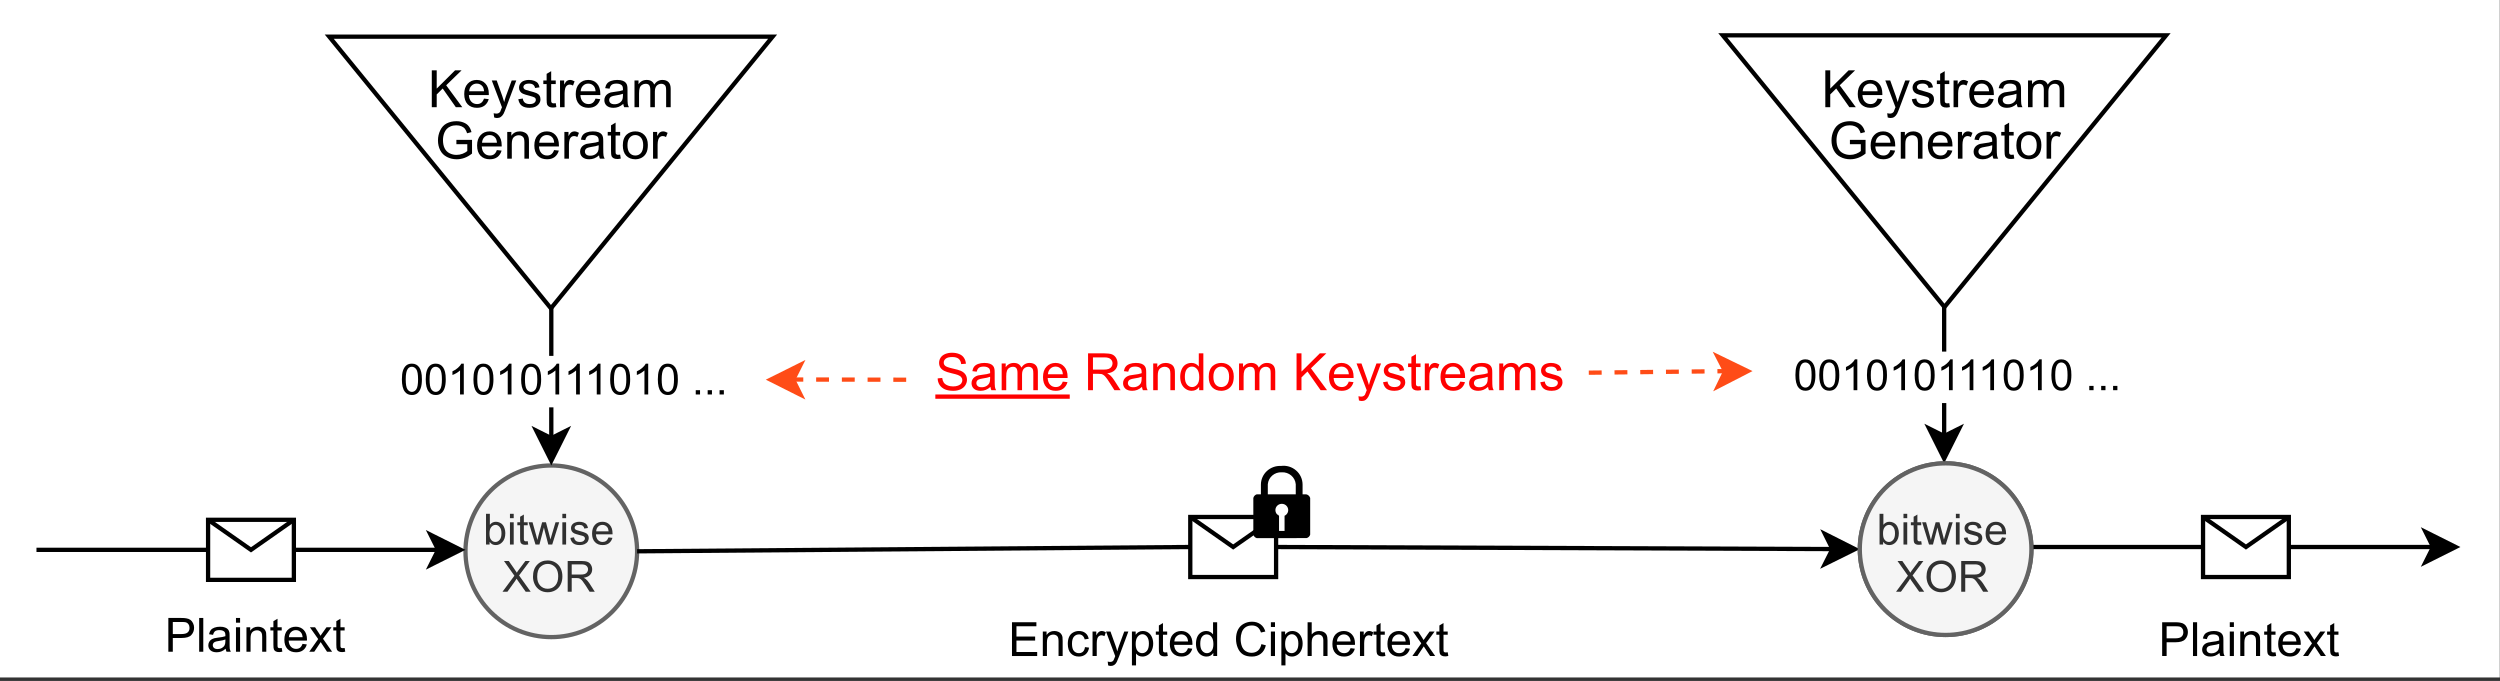 <?xml version="1.0" encoding="UTF-8" standalone="no"?>
<svg 
   width="437.04pt"
   height="119.04pt"
   viewBox="0 0 437.04 119.04"
   version="1.2"
   id="svg591"
   xmlns:xlink="http://www.w3.org/1999/xlink"
   xmlns="http://www.w3.org/2000/svg"
   xmlns:svg="http://www.w3.org/2000/svg" content="%3Cmxfile%20host%3D%22app.diagrams.net%22%20modified%3D%222022-04-17T08%3A18%3A16.286Z%22%20agent%3D%225.0%20(Windows)%22%20version%3D%2217.4.5%22%20etag%3D%22zwZ_yYl5LE4D4YDeW2yK%22%3E%3Cdiagram%20id%3D%22dj9TKiZ0Mk5fgOly0Gar%22%3E7VpZc%2BMoEP41fowKdOtxcs1W7WxtavKws4%2FEIjY1stAinNj76xck0AGSrcRyJpkdpSoWjWhEH183jRbe1Wb3maFi%2FQdNcbZwQbpbeNcL14VuHIsfSdnXlDDya8KKkVQ91BLuyb9YEYGibkmKy96DnNKMk6JPXNI8x0veoyHG6HP%2FsUea9Wct0ApbhPslymzqXyTl65oau1FL%2Fw2T1VrPDMOk7tkg%2FbBaSblGKX3ukLybhXfFKOX13WZ3hTMpPC2XetztSG%2FzYgznfMoAtx7whLKtWtvCDTMx9LKQb8f3asnhP1v5SpcZyfHFWq3tk3gEOEnbK%2B5W6rfi8UjFWwyxkR0XZaVXyQSCYmdzeSD8mZRYM3tguuPbn181UaysnqQ%2FsSAXLc3tvYMrJCAMRTQun9eE4%2FsCLWXPs7BVQVvzTSZaUNyisqit55HscCpfm2TZFc0oqxh5j4H8E%2FSSM%2Fodd3rC6lIL7dDrq3mpJ8w43o2qDjYGITwJ0w3mbC8e2WlzUzaknMgFmvDc2qSvSOuOOWoaUl6wali3hiJulK0M241n2U2llJ9T0hD6gSFqmDjBmwnbH3BSU9J5%2BkkCm2gtM1SWZNkXMKPbPJWSvQaiJdbN9t9kwwl08%2B9u3%2FWu19qrVj0tTg105IitMO8BygThdgQXDAhO0xjOECdP%2FRmHpKlmuKOkAh3tJX7fS2ASGxop6ZYtsRrWhUqTk2tyAganWg4Wp0q9zcInaTywNA4ESIo%2FKP%2BLHsdxbBsQevmCHkSs7ftWRla5tAuhECy841L6AhHB7JPq2JA0lTwuGRaQjB4qflLdhVxJtbbgchFcKydT4RgC2%2BlAdR1yOhWR1SRtHOzai3%2FQGYHjzmIYbk%2BZF0F%2FPH18LPGpWgxHg6sKjMtGdG3s825vKyGOBtWtJtyjDe4EvG37IPiK8pRuxM3veC8gE6NNORoxDSsSGuPnMyC05bRUBmTBeU5zbGC%2FIs0A4omOWS0QxAMYDsMBLHJnAPHonYP4u0FskS37ThiC5jL1FjWx96UQfoR1N6zPj%2Bnx3AbwekWeqKHIyjy9xAmDpL3mibDH%2BM6nm%2BS4bsROrZC3G1yW1fawqxi65XJndNXsNw8Gwa6G4qOu5g64GvRncbUL2Bf4RXSGKKjn6Aj3LkPiPWSg%2BQE5zEm5yYi6tDyBEwPNTssUzqIqK409h6bgTwNREMbmls17JSpB9yir%2BYAIDhVk3gaJ4PGo%2F%2BGhyC5bfFwoGtPXm2ORmR3Po6ozFj162XKbPI%2Fky3hH%2BDfFUd53RolWO0g29JhSIALX79bbw1hYWMOQIimg6RZUvMmQ%2BUYFlcjUfvDKgkpipXvnK6hAu6LyZrh60E3lLjTx%2FdiNgjh0gT4oaEMNdDr5b6I2ERMx%2BZT9KhyqXow7oDLyd%2BF9EzzNtR1Nm8j78bQg6eg%2B9nzDNMzS8uSEBnhmQmOymtHxJtQ9yu%2BYL9dKedZRQBU2Mbt5wnX0rOpG%2BthMjkhRuW7srGOAg8WlTEb0O1oSTuhgGP9iPPBAOaebgTjPaTGUDhgnF01JtEGX3UoeijqbcomwU40qGCmxk9Hl9xkABQLgObGh34GTIeg5ukDZg45o3EwnQ4dd6rjJl2xfcKEmF1yRYl2t8APmXAdFH0fQCSNfOG4Eq%2F%2BGFqIDZcSxvUfY49FkyfPmWhPKHy%2FLtYxzAVXSbtEcCGDze4juJ%2BFBTJeNO8yIWJa0gL7j295eTerfipVNCgfhO4N%2B6AJjvx9Hr655WudWOos4gvZC32jfeUz50mm25trVoDPZ2kTr0CYp9ksAGFlGFL%2FYJj%2BgsR3PwycXcJNXZvTnMbWhctavj1sWvz65mGA77nGY4oygfJVNkDWjHKl0Mplp3xiD2DF2BO0HCR0BhZ7jebaMxB6gGX6SnOyK2gt9DNq%2B0Rxa297xGeeYIU7ZJGf4Wc%2ByYxA4oHNBww5gq%2FSOKUQHQshJNmCX6v5HX6scw7EwMpSTxOYZ86uEPqGg9UMBCkJPQsyokcbJEJ6fG67GP8n5BVdngythCuYWBLpOfDaEEs32C%2Bo6cWy%2FQ%2Fdu%2FgM%3D%3C%2Fdiagram%3E%3C%2Fmxfile%3E">
  <rect x="0" y="0" width="437.04" height="119.04" fill="#333333" stroke="none"/>
  <defs
     id="defs160">
    <g
       id="g152">
      <symbol
         overflow="visible"
         id="glyph0-0">
        <path
           style="stroke:none;"
           d=""
           id="path2" />
      </symbol>
      <symbol
         overflow="visible"
         id="glyph0-1">
        <path
           style="stroke:none;"
           d="M 1.109 0 L 0.484 0 L 0.484 -5.375 L 1.156 -5.375 L 1.156 -3.453 C 1.426 -3.805 1.781 -3.984 2.219 -3.984 C 2.457 -3.984 2.68 -3.93 2.891 -3.828 C 3.109 -3.734 3.285 -3.598 3.422 -3.422 C 3.555 -3.254 3.66 -3.047 3.734 -2.797 C 3.816 -2.547 3.859 -2.281 3.859 -2 C 3.859 -1.332 3.691 -0.816 3.359 -0.453 C 3.035 -0.086 2.645 0.094 2.188 0.094 C 1.727 0.094 1.367 -0.098 1.109 -0.484 Z M 1.094 -1.969 C 1.094 -1.508 1.156 -1.176 1.281 -0.969 C 1.488 -0.625 1.77 -0.453 2.125 -0.453 C 2.414 -0.453 2.664 -0.578 2.875 -0.828 C 3.082 -1.078 3.188 -1.453 3.188 -1.953 C 3.188 -2.453 3.082 -2.82 2.875 -3.062 C 2.676 -3.312 2.438 -3.438 2.156 -3.438 C 1.863 -3.438 1.613 -3.312 1.406 -3.062 C 1.195 -2.812 1.094 -2.445 1.094 -1.969 Z M 1.094 -1.969 "
           id="path5" />
      </symbol>
      <symbol
         overflow="visible"
         id="glyph0-2">
        <path
           style="stroke:none;"
           d="M 0.5 -4.609 L 0.5 -5.375 L 1.156 -5.375 L 1.156 -4.609 Z M 0.5 0 L 0.5 -3.891 L 1.156 -3.891 L 1.156 0 Z M 0.5 0 "
           id="path8" />
      </symbol>
      <symbol
         overflow="visible"
         id="glyph0-3">
        <path
           style="stroke:none;"
           d="M 1.938 -0.594 L 2.031 0 C 1.844 0.031 1.676 0.047 1.531 0.047 C 1.289 0.047 1.102 0.008 0.969 -0.062 C 0.844 -0.133 0.75 -0.234 0.688 -0.359 C 0.633 -0.484 0.609 -0.742 0.609 -1.141 L 0.609 -3.375 L 0.125 -3.375 L 0.125 -3.891 L 0.609 -3.891 L 0.609 -4.859 L 1.266 -5.25 L 1.266 -3.891 L 1.938 -3.891 L 1.938 -3.375 L 1.266 -3.375 L 1.266 -1.109 C 1.266 -0.922 1.273 -0.797 1.297 -0.734 C 1.328 -0.68 1.367 -0.641 1.422 -0.609 C 1.473 -0.578 1.547 -0.562 1.641 -0.562 C 1.711 -0.562 1.812 -0.57 1.938 -0.594 Z M 1.938 -0.594 "
           id="path11" />
      </symbol>
      <symbol
         overflow="visible"
         id="glyph0-4">
        <path
           style="stroke:none;"
           d="M 1.219 0 L 0.016 -3.891 L 0.703 -3.891 L 1.328 -1.641 L 1.547 -0.812 C 1.555 -0.852 1.625 -1.117 1.75 -1.609 L 2.375 -3.891 L 3.047 -3.891 L 3.641 -1.641 L 3.828 -0.891 L 4.047 -1.641 L 4.719 -3.891 L 5.359 -3.891 L 4.141 0 L 3.453 0 L 2.844 -2.328 L 2.688 -2.984 L 1.906 0 Z M 1.219 0 "
           id="path14" />
      </symbol>
      <symbol
         overflow="visible"
         id="glyph0-5">
        <path
           style="stroke:none;"
           d="M 0.234 -1.156 L 0.875 -1.266 C 0.914 -1.004 1.02 -0.801 1.188 -0.656 C 1.352 -0.52 1.586 -0.453 1.891 -0.453 C 2.191 -0.453 2.414 -0.516 2.562 -0.641 C 2.707 -0.766 2.781 -0.91 2.781 -1.078 C 2.781 -1.223 2.719 -1.336 2.594 -1.422 C 2.5 -1.484 2.273 -1.555 1.922 -1.641 C 1.43 -1.766 1.094 -1.867 0.906 -1.953 C 0.719 -2.047 0.578 -2.172 0.484 -2.328 C 0.391 -2.492 0.344 -2.672 0.344 -2.859 C 0.344 -3.023 0.379 -3.18 0.453 -3.328 C 0.535 -3.484 0.645 -3.609 0.781 -3.703 C 0.883 -3.773 1.023 -3.836 1.203 -3.891 C 1.379 -3.953 1.566 -3.984 1.766 -3.984 C 2.078 -3.984 2.348 -3.938 2.578 -3.844 C 2.805 -3.758 2.973 -3.641 3.078 -3.484 C 3.191 -3.336 3.27 -3.141 3.312 -2.891 L 2.672 -2.797 C 2.641 -2.992 2.551 -3.148 2.406 -3.266 C 2.27 -3.379 2.07 -3.438 1.812 -3.438 C 1.508 -3.438 1.297 -3.383 1.172 -3.281 C 1.047 -3.188 0.984 -3.07 0.984 -2.938 C 0.984 -2.852 1.008 -2.773 1.062 -2.703 C 1.113 -2.629 1.195 -2.57 1.312 -2.531 C 1.375 -2.5 1.566 -2.441 1.891 -2.359 C 2.359 -2.234 2.68 -2.129 2.859 -2.047 C 3.047 -1.973 3.191 -1.859 3.297 -1.703 C 3.398 -1.555 3.453 -1.367 3.453 -1.141 C 3.453 -0.922 3.391 -0.711 3.266 -0.516 C 3.141 -0.328 2.953 -0.176 2.703 -0.062 C 2.461 0.039 2.191 0.094 1.891 0.094 C 1.391 0.094 1.004 -0.008 0.734 -0.219 C 0.473 -0.438 0.305 -0.75 0.234 -1.156 Z M 0.234 -1.156 "
           id="path17" />
      </symbol>
      <symbol
         overflow="visible"
         id="glyph0-6">
        <path
           style="stroke:none;"
           d="M 3.156 -1.25 L 3.844 -1.172 C 3.727 -0.773 3.523 -0.461 3.234 -0.234 C 2.953 -0.016 2.582 0.094 2.125 0.094 C 1.562 0.094 1.113 -0.082 0.781 -0.438 C 0.445 -0.789 0.281 -1.281 0.281 -1.906 C 0.281 -2.562 0.445 -3.07 0.781 -3.438 C 1.113 -3.801 1.551 -3.984 2.094 -3.984 C 2.613 -3.984 3.035 -3.805 3.359 -3.453 C 3.691 -3.098 3.859 -2.598 3.859 -1.953 C 3.859 -1.91 3.859 -1.852 3.859 -1.781 L 0.953 -1.781 C 0.984 -1.352 1.102 -1.023 1.312 -0.797 C 1.531 -0.566 1.801 -0.453 2.125 -0.453 C 2.375 -0.453 2.582 -0.516 2.75 -0.641 C 2.914 -0.766 3.051 -0.969 3.156 -1.25 Z M 1 -2.312 L 3.172 -2.312 C 3.141 -2.645 3.055 -2.891 2.922 -3.047 C 2.703 -3.305 2.426 -3.438 2.094 -3.438 C 1.789 -3.438 1.535 -3.332 1.328 -3.125 C 1.129 -2.926 1.02 -2.656 1 -2.312 Z M 1 -2.312 "
           id="path20" />
      </symbol>
      <symbol
         overflow="visible"
         id="glyph0-7">
        <path
           style="stroke:none;"
           d=""
           id="path23" />
      </symbol>
      <symbol
         overflow="visible"
         id="glyph0-8">
        <path
           style="stroke:none;"
           d="M 0.031 0 L 2.109 -2.797 L 0.281 -5.375 L 1.125 -5.375 L 2.094 -3.984 C 2.301 -3.703 2.445 -3.484 2.531 -3.328 C 2.645 -3.523 2.785 -3.727 2.953 -3.938 L 4.031 -5.375 L 4.812 -5.375 L 2.922 -2.844 L 4.953 0 L 4.078 0 L 2.719 -1.922 C 2.645 -2.023 2.566 -2.145 2.484 -2.281 C 2.367 -2.082 2.285 -1.945 2.234 -1.875 L 0.891 0 Z M 0.031 0 "
           id="path26" />
      </symbol>
      <symbol
         overflow="visible"
         id="glyph0-9">
        <path
           style="stroke:none;"
           d="M 0.359 -2.609 C 0.359 -3.504 0.598 -4.203 1.078 -4.703 C 1.555 -5.211 2.176 -5.469 2.938 -5.469 C 3.426 -5.469 3.867 -5.348 4.266 -5.109 C 4.672 -4.867 4.977 -4.535 5.188 -4.109 C 5.395 -3.691 5.5 -3.211 5.5 -2.672 C 5.5 -2.129 5.391 -1.645 5.172 -1.219 C 4.953 -0.789 4.641 -0.461 4.234 -0.234 C 3.828 -0.016 3.395 0.094 2.938 0.094 C 2.426 0.094 1.973 -0.023 1.578 -0.266 C 1.18 -0.516 0.879 -0.848 0.672 -1.266 C 0.461 -1.691 0.359 -2.141 0.359 -2.609 Z M 1.094 -2.609 C 1.094 -1.961 1.266 -1.453 1.609 -1.078 C 1.961 -0.703 2.398 -0.516 2.922 -0.516 C 3.461 -0.516 3.906 -0.703 4.25 -1.078 C 4.594 -1.453 4.766 -1.988 4.766 -2.688 C 4.766 -3.125 4.691 -3.504 4.547 -3.828 C 4.398 -4.148 4.18 -4.398 3.891 -4.578 C 3.609 -4.766 3.289 -4.859 2.938 -4.859 C 2.438 -4.859 2.004 -4.68 1.641 -4.328 C 1.273 -3.984 1.094 -3.41 1.094 -2.609 Z M 1.094 -2.609 "
           id="path29" />
      </symbol>
      <symbol
         overflow="visible"
         id="glyph0-10">
        <path
           style="stroke:none;"
           d="M 0.594 0 L 0.594 -5.375 L 2.969 -5.375 C 3.445 -5.375 3.812 -5.32 4.062 -5.219 C 4.312 -5.125 4.508 -4.953 4.656 -4.703 C 4.801 -4.461 4.875 -4.195 4.875 -3.906 C 4.875 -3.52 4.75 -3.195 4.5 -2.938 C 4.258 -2.676 3.883 -2.508 3.375 -2.438 C 3.562 -2.352 3.703 -2.266 3.797 -2.172 C 4.004 -1.984 4.203 -1.75 4.391 -1.469 L 5.328 0 L 4.422 0 L 3.719 -1.109 C 3.508 -1.43 3.336 -1.676 3.203 -1.844 C 3.066 -2.02 2.945 -2.141 2.844 -2.203 C 2.738 -2.273 2.629 -2.328 2.516 -2.359 C 2.441 -2.379 2.312 -2.391 2.125 -2.391 L 1.297 -2.391 L 1.297 0 Z M 1.297 -3 L 2.828 -3 C 3.148 -3 3.398 -3.031 3.578 -3.094 C 3.766 -3.164 3.906 -3.273 4 -3.422 C 4.102 -3.566 4.156 -3.727 4.156 -3.906 C 4.156 -4.156 4.062 -4.363 3.875 -4.531 C 3.688 -4.695 3.395 -4.781 3 -4.781 L 1.297 -4.781 Z M 1.297 -3 "
           id="path32" />
      </symbol>
      <symbol
         overflow="visible"
         id="glyph0-11">
        <path
           style="stroke:none;"
           d="M 0.312 -2.641 C 0.312 -3.273 0.375 -3.785 0.5 -4.172 C 0.633 -4.566 0.828 -4.867 1.078 -5.078 C 1.336 -5.285 1.664 -5.391 2.062 -5.391 C 2.352 -5.391 2.602 -5.332 2.812 -5.219 C 3.031 -5.102 3.211 -4.938 3.359 -4.719 C 3.504 -4.5 3.613 -4.234 3.688 -3.922 C 3.77 -3.609 3.812 -3.18 3.812 -2.641 C 3.812 -2.016 3.742 -1.508 3.609 -1.125 C 3.484 -0.738 3.289 -0.438 3.031 -0.219 C 2.781 -0.008 2.457 0.094 2.062 0.094 C 1.539 0.094 1.133 -0.094 0.844 -0.469 C 0.488 -0.914 0.312 -1.641 0.312 -2.641 Z M 0.984 -2.641 C 0.984 -1.766 1.086 -1.18 1.297 -0.891 C 1.504 -0.598 1.758 -0.453 2.062 -0.453 C 2.363 -0.453 2.617 -0.598 2.828 -0.891 C 3.035 -1.18 3.141 -1.766 3.141 -2.641 C 3.141 -3.523 3.035 -4.113 2.828 -4.406 C 2.617 -4.695 2.359 -4.844 2.047 -4.844 C 1.742 -4.844 1.504 -4.711 1.328 -4.453 C 1.098 -4.129 0.984 -3.523 0.984 -2.641 Z M 0.984 -2.641 "
           id="path35" />
      </symbol>
      <symbol
         overflow="visible"
         id="glyph0-12">
        <path
           style="stroke:none;"
           d="M 2.797 0 L 2.141 0 L 2.141 -4.203 C 1.973 -4.047 1.758 -3.891 1.5 -3.734 C 1.25 -3.586 1.02 -3.477 0.812 -3.406 L 0.812 -4.047 C 1.188 -4.211 1.508 -4.422 1.781 -4.672 C 2.062 -4.922 2.258 -5.16 2.375 -5.391 L 2.797 -5.391 Z M 2.797 0 "
           id="path38" />
      </symbol>
      <symbol
         overflow="visible"
         id="glyph0-13">
        <path
           style="stroke:none;"
           d="M 0.688 0 L 0.688 -0.75 L 1.438 -0.75 L 1.438 0 Z M 0.688 0 "
           id="path41" />
      </symbol>
      <symbol
         overflow="visible"
         id="glyph1-0">
        <path
           style="stroke:none;"
           d=""
           id="path44" />
      </symbol>
      <symbol
         overflow="visible"
         id="glyph1-1">
        <path
           style="stroke:none;"
           d="M 0.047 0 L 2.531 -3.359 L 0.328 -6.438 L 1.344 -6.438 L 2.516 -4.797 C 2.766 -4.453 2.938 -4.188 3.031 -4 C 3.176 -4.227 3.348 -4.473 3.547 -4.734 L 4.844 -6.438 L 5.766 -6.438 L 3.5 -3.406 L 5.953 0 L 4.891 0 L 3.266 -2.297 C 3.18 -2.43 3.086 -2.578 2.984 -2.734 C 2.836 -2.492 2.738 -2.332 2.688 -2.25 L 1.062 0 Z M 0.047 0 "
           id="path47" />
      </symbol>
      <symbol
         overflow="visible"
         id="glyph1-2">
        <path
           style="stroke:none;"
           d="M 0.438 -3.141 C 0.438 -4.203 0.723 -5.035 1.297 -5.641 C 1.867 -6.254 2.609 -6.562 3.516 -6.562 C 4.109 -6.562 4.645 -6.414 5.125 -6.125 C 5.602 -5.844 5.969 -5.445 6.219 -4.938 C 6.469 -4.426 6.594 -3.852 6.594 -3.219 C 6.594 -2.562 6.461 -1.973 6.203 -1.453 C 5.941 -0.941 5.566 -0.551 5.078 -0.281 C 4.598 -0.02 4.078 0.109 3.516 0.109 C 2.91 0.109 2.367 -0.035 1.891 -0.328 C 1.41 -0.617 1.047 -1.02 0.797 -1.531 C 0.555 -2.039 0.438 -2.578 0.438 -3.141 Z M 1.312 -3.125 C 1.312 -2.344 1.52 -1.727 1.938 -1.281 C 2.352 -0.844 2.879 -0.625 3.516 -0.625 C 4.148 -0.625 4.676 -0.848 5.094 -1.297 C 5.508 -1.742 5.719 -2.383 5.719 -3.219 C 5.719 -3.738 5.629 -4.191 5.453 -4.578 C 5.273 -4.973 5.016 -5.281 4.672 -5.5 C 4.328 -5.719 3.945 -5.828 3.531 -5.828 C 2.926 -5.828 2.406 -5.617 1.969 -5.203 C 1.531 -4.785 1.312 -4.094 1.312 -3.125 Z M 1.312 -3.125 "
           id="path50" />
      </symbol>
      <symbol
         overflow="visible"
         id="glyph1-3">
        <path
           style="stroke:none;"
           d="M 0.703 0 L 0.703 -6.438 L 3.562 -6.438 C 4.133 -6.438 4.57 -6.379 4.875 -6.266 C 5.176 -6.148 5.414 -5.945 5.594 -5.656 C 5.77 -5.363 5.859 -5.039 5.859 -4.688 C 5.859 -4.227 5.707 -3.844 5.406 -3.531 C 5.113 -3.219 4.66 -3.02 4.047 -2.938 C 4.266 -2.82 4.438 -2.711 4.562 -2.609 C 4.812 -2.379 5.047 -2.094 5.266 -1.75 L 6.391 0 L 5.312 0 L 4.453 -1.344 C 4.211 -1.727 4.008 -2.02 3.844 -2.219 C 3.688 -2.426 3.539 -2.57 3.406 -2.656 C 3.281 -2.738 3.156 -2.797 3.031 -2.828 C 2.926 -2.848 2.766 -2.859 2.547 -2.859 L 1.562 -2.859 L 1.562 0 Z M 1.562 -3.594 L 3.391 -3.594 C 3.785 -3.594 4.094 -3.633 4.312 -3.719 C 4.531 -3.801 4.695 -3.93 4.812 -4.109 C 4.926 -4.285 4.984 -4.477 4.984 -4.688 C 4.984 -4.988 4.867 -5.238 4.641 -5.438 C 4.422 -5.633 4.07 -5.734 3.594 -5.734 L 1.562 -5.734 Z M 1.562 -3.594 "
           id="path53" />
      </symbol>
      <symbol
         overflow="visible"
         id="glyph1-4">
        <path
           style="stroke:none;"
           d="M 0.406 -2.062 L 1.203 -2.141 C 1.242 -1.816 1.332 -1.551 1.469 -1.344 C 1.613 -1.133 1.832 -0.969 2.125 -0.844 C 2.414 -0.719 2.742 -0.656 3.109 -0.656 C 3.43 -0.656 3.719 -0.703 3.969 -0.797 C 4.219 -0.891 4.406 -1.02 4.531 -1.188 C 4.656 -1.363 4.719 -1.551 4.719 -1.75 C 4.719 -1.945 4.656 -2.117 4.531 -2.266 C 4.414 -2.422 4.223 -2.551 3.953 -2.656 C 3.785 -2.727 3.406 -2.832 2.812 -2.969 C 2.219 -3.113 1.801 -3.25 1.562 -3.375 C 1.258 -3.531 1.031 -3.727 0.875 -3.969 C 0.727 -4.207 0.656 -4.477 0.656 -4.781 C 0.656 -5.102 0.742 -5.406 0.922 -5.688 C 1.109 -5.969 1.379 -6.18 1.734 -6.328 C 2.086 -6.473 2.484 -6.547 2.922 -6.547 C 3.398 -6.547 3.82 -6.469 4.188 -6.312 C 4.551 -6.164 4.828 -5.941 5.016 -5.641 C 5.211 -5.336 5.32 -5 5.344 -4.625 L 4.516 -4.562 C 4.473 -4.969 4.328 -5.273 4.078 -5.484 C 3.828 -5.691 3.453 -5.797 2.953 -5.797 C 2.441 -5.797 2.066 -5.703 1.828 -5.516 C 1.586 -5.328 1.469 -5.098 1.469 -4.828 C 1.469 -4.598 1.551 -4.41 1.719 -4.266 C 1.883 -4.109 2.312 -3.953 3 -3.797 C 3.695 -3.641 4.176 -3.504 4.438 -3.391 C 4.812 -3.223 5.086 -3.004 5.266 -2.734 C 5.441 -2.473 5.531 -2.164 5.531 -1.812 C 5.531 -1.477 5.43 -1.156 5.234 -0.844 C 5.035 -0.539 4.754 -0.305 4.391 -0.141 C 4.023 0.023 3.613 0.109 3.156 0.109 C 2.57 0.109 2.082 0.023 1.688 -0.141 C 1.289 -0.316 0.977 -0.57 0.75 -0.906 C 0.531 -1.25 0.414 -1.633 0.406 -2.062 Z M 0.406 -2.062 "
           id="path56" />
      </symbol>
      <symbol
         overflow="visible"
         id="glyph1-5">
        <path
           style="stroke:none;"
           d="M 3.641 -0.578 C 3.348 -0.328 3.066 -0.148 2.797 -0.047 C 2.523 0.055 2.234 0.109 1.922 0.109 C 1.41 0.109 1.016 -0.016 0.734 -0.266 C 0.461 -0.516 0.328 -0.836 0.328 -1.234 C 0.328 -1.461 0.379 -1.672 0.484 -1.859 C 0.586 -2.047 0.723 -2.195 0.891 -2.312 C 1.055 -2.426 1.242 -2.516 1.453 -2.578 C 1.609 -2.609 1.844 -2.645 2.156 -2.688 C 2.801 -2.758 3.273 -2.852 3.578 -2.969 C 3.578 -3.07 3.578 -3.141 3.578 -3.172 C 3.578 -3.492 3.504 -3.719 3.359 -3.844 C 3.148 -4.031 2.848 -4.125 2.453 -4.125 C 2.078 -4.125 1.801 -4.055 1.625 -3.922 C 1.445 -3.797 1.316 -3.566 1.234 -3.234 L 0.469 -3.328 C 0.531 -3.66 0.641 -3.926 0.797 -4.125 C 0.961 -4.332 1.195 -4.488 1.5 -4.594 C 1.812 -4.707 2.164 -4.766 2.562 -4.766 C 2.969 -4.766 3.289 -4.719 3.531 -4.625 C 3.781 -4.531 3.961 -4.41 4.078 -4.266 C 4.203 -4.129 4.285 -3.953 4.328 -3.734 C 4.359 -3.598 4.375 -3.359 4.375 -3.016 L 4.375 -1.953 C 4.375 -1.223 4.391 -0.758 4.422 -0.562 C 4.453 -0.363 4.52 -0.176 4.625 0 L 3.797 0 C 3.711 -0.164 3.66 -0.359 3.641 -0.578 Z M 3.578 -2.344 C 3.285 -2.227 2.852 -2.129 2.281 -2.047 C 1.957 -1.992 1.727 -1.938 1.594 -1.875 C 1.457 -1.82 1.352 -1.738 1.281 -1.625 C 1.207 -1.508 1.172 -1.383 1.172 -1.25 C 1.172 -1.039 1.25 -0.863 1.406 -0.719 C 1.562 -0.582 1.797 -0.516 2.109 -0.516 C 2.41 -0.516 2.68 -0.582 2.922 -0.719 C 3.16 -0.852 3.336 -1.035 3.453 -1.266 C 3.535 -1.441 3.578 -1.703 3.578 -2.047 Z M 3.578 -2.344 "
           id="path59" />
      </symbol>
      <symbol
         overflow="visible"
         id="glyph1-6">
        <path
           style="stroke:none;"
           d="M 0.594 0 L 0.594 -4.672 L 1.297 -4.672 L 1.297 -4.016 C 1.441 -4.242 1.633 -4.426 1.875 -4.562 C 2.125 -4.695 2.406 -4.766 2.719 -4.766 C 3.062 -4.766 3.344 -4.691 3.562 -4.547 C 3.781 -4.41 3.938 -4.211 4.031 -3.953 C 4.406 -4.492 4.883 -4.766 5.469 -4.766 C 5.938 -4.766 6.297 -4.633 6.547 -4.375 C 6.797 -4.125 6.922 -3.734 6.922 -3.203 L 6.922 0 L 6.125 0 L 6.125 -2.938 C 6.125 -3.258 6.098 -3.488 6.047 -3.625 C 6.004 -3.758 5.914 -3.867 5.781 -3.953 C 5.645 -4.047 5.484 -4.094 5.297 -4.094 C 4.973 -4.094 4.703 -3.984 4.484 -3.766 C 4.266 -3.547 4.156 -3.195 4.156 -2.719 L 4.156 0 L 3.359 0 L 3.359 -3.031 C 3.359 -3.383 3.297 -3.648 3.172 -3.828 C 3.047 -4.004 2.836 -4.094 2.547 -4.094 C 2.316 -4.094 2.109 -4.031 1.922 -3.906 C 1.734 -3.789 1.598 -3.617 1.516 -3.391 C 1.43 -3.172 1.391 -2.848 1.391 -2.422 L 1.391 0 Z M 0.594 0 "
           id="path62" />
      </symbol>
      <symbol
         overflow="visible"
         id="glyph1-7">
        <path
           style="stroke:none;"
           d="M 3.781 -1.5 L 4.609 -1.406 C 4.473 -0.926 4.227 -0.551 3.875 -0.281 C 3.531 -0.02 3.086 0.109 2.547 0.109 C 1.867 0.109 1.328 -0.098 0.922 -0.516 C 0.523 -0.941 0.328 -1.535 0.328 -2.297 C 0.328 -3.078 0.531 -3.68 0.938 -4.109 C 1.344 -4.547 1.867 -4.766 2.516 -4.766 C 3.141 -4.766 3.645 -4.551 4.031 -4.125 C 4.426 -3.707 4.625 -3.113 4.625 -2.344 C 4.625 -2.289 4.625 -2.219 4.625 -2.125 L 1.141 -2.125 C 1.172 -1.613 1.316 -1.223 1.578 -0.953 C 1.836 -0.68 2.164 -0.547 2.562 -0.547 C 2.852 -0.547 3.098 -0.617 3.297 -0.766 C 3.504 -0.922 3.664 -1.164 3.781 -1.5 Z M 1.188 -2.781 L 3.797 -2.781 C 3.766 -3.176 3.664 -3.473 3.5 -3.672 C 3.25 -3.973 2.922 -4.125 2.516 -4.125 C 2.148 -4.125 1.844 -4 1.594 -3.75 C 1.352 -3.508 1.219 -3.188 1.188 -2.781 Z M 1.188 -2.781 "
           id="path65" />
      </symbol>
      <symbol
         overflow="visible"
         id="glyph1-8">
        <path
           style="stroke:none;"
           d=""
           id="path68" />
      </symbol>
      <symbol
         overflow="visible"
         id="glyph1-9">
        <path
           style="stroke:none;"
           d="M 0.594 0 L 0.594 -4.672 L 1.312 -4.672 L 1.312 -4 C 1.645 -4.508 2.141 -4.766 2.797 -4.766 C 3.078 -4.766 3.332 -4.711 3.562 -4.609 C 3.801 -4.516 3.977 -4.383 4.094 -4.219 C 4.207 -4.062 4.289 -3.867 4.344 -3.641 C 4.375 -3.492 4.391 -3.238 4.391 -2.875 L 4.391 0 L 3.594 0 L 3.594 -2.844 C 3.594 -3.164 3.562 -3.406 3.5 -3.562 C 3.438 -3.719 3.328 -3.844 3.172 -3.938 C 3.016 -4.039 2.832 -4.094 2.625 -4.094 C 2.289 -4.094 2 -3.984 1.75 -3.766 C 1.508 -3.555 1.391 -3.148 1.391 -2.547 L 1.391 0 Z M 0.594 0 "
           id="path71" />
      </symbol>
      <symbol
         overflow="visible"
         id="glyph1-10">
        <path
           style="stroke:none;"
           d="M 3.625 0 L 3.625 -0.594 C 3.32 -0.125 2.883 0.109 2.312 0.109 C 1.945 0.109 1.609 0.004 1.297 -0.203 C 0.984 -0.41 0.738 -0.695 0.562 -1.062 C 0.395 -1.426 0.312 -1.848 0.312 -2.328 C 0.312 -2.797 0.391 -3.219 0.547 -3.594 C 0.703 -3.977 0.93 -4.27 1.234 -4.469 C 1.547 -4.664 1.895 -4.766 2.281 -4.766 C 2.562 -4.766 2.812 -4.707 3.031 -4.594 C 3.25 -4.477 3.426 -4.32 3.562 -4.125 L 3.562 -6.438 L 4.359 -6.438 L 4.359 0 Z M 1.125 -2.328 C 1.125 -1.734 1.25 -1.285 1.5 -0.984 C 1.75 -0.691 2.047 -0.547 2.391 -0.547 C 2.734 -0.547 3.023 -0.688 3.266 -0.969 C 3.516 -1.25 3.641 -1.68 3.641 -2.266 C 3.641 -2.898 3.516 -3.367 3.266 -3.672 C 3.016 -3.973 2.711 -4.125 2.359 -4.125 C 2.004 -4.125 1.707 -3.977 1.469 -3.688 C 1.238 -3.395 1.125 -2.941 1.125 -2.328 Z M 1.125 -2.328 "
           id="path74" />
      </symbol>
      <symbol
         overflow="visible"
         id="glyph1-11">
        <path
           style="stroke:none;"
           d="M 0.297 -2.328 C 0.297 -3.191 0.535 -3.832 1.016 -4.25 C 1.422 -4.594 1.91 -4.766 2.484 -4.766 C 3.129 -4.766 3.656 -4.555 4.062 -4.141 C 4.469 -3.723 4.672 -3.145 4.672 -2.406 C 4.672 -1.801 4.578 -1.328 4.391 -0.984 C 4.211 -0.641 3.953 -0.367 3.609 -0.172 C 3.266 0.016 2.891 0.109 2.484 0.109 C 1.828 0.109 1.297 -0.098 0.891 -0.516 C 0.492 -0.941 0.297 -1.547 0.297 -2.328 Z M 1.109 -2.328 C 1.109 -1.734 1.238 -1.285 1.5 -0.984 C 1.758 -0.691 2.086 -0.547 2.484 -0.547 C 2.879 -0.547 3.207 -0.691 3.469 -0.984 C 3.727 -1.285 3.859 -1.742 3.859 -2.359 C 3.859 -2.93 3.727 -3.367 3.469 -3.672 C 3.207 -3.973 2.879 -4.125 2.484 -4.125 C 2.086 -4.125 1.758 -3.973 1.5 -3.672 C 1.238 -3.379 1.109 -2.93 1.109 -2.328 Z M 1.109 -2.328 "
           id="path77" />
      </symbol>
      <symbol
         overflow="visible"
         id="glyph1-12">
        <path
           style="stroke:none;"
           d="M 0.656 0 L 0.656 -6.438 L 1.516 -6.438 L 1.516 -3.25 L 4.719 -6.438 L 5.859 -6.438 L 3.172 -3.828 L 5.984 0 L 4.859 0 L 2.562 -3.266 L 1.516 -2.234 L 1.516 0 Z M 0.656 0 "
           id="path80" />
      </symbol>
      <symbol
         overflow="visible"
         id="glyph1-13">
        <path
           style="stroke:none;"
           d="M 0.562 1.797 L 0.469 1.062 C 0.645 1.102 0.797 1.125 0.922 1.125 C 1.098 1.125 1.238 1.094 1.344 1.031 C 1.445 0.977 1.535 0.898 1.609 0.797 C 1.648 0.711 1.727 0.516 1.844 0.203 C 1.863 0.16 1.891 0.098 1.922 0.016 L 0.141 -4.672 L 1 -4.672 L 1.969 -1.969 C 2.094 -1.625 2.207 -1.266 2.312 -0.891 C 2.395 -1.242 2.5 -1.598 2.625 -1.953 L 3.625 -4.672 L 4.422 -4.672 L 2.641 0.078 C 2.453 0.586 2.305 0.941 2.203 1.141 C 2.055 1.398 1.895 1.586 1.719 1.703 C 1.539 1.828 1.32 1.891 1.062 1.891 C 0.914 1.891 0.75 1.859 0.562 1.797 Z M 0.562 1.797 "
           id="path83" />
      </symbol>
      <symbol
         overflow="visible"
         id="glyph1-14">
        <path
           style="stroke:none;"
           d="M 0.281 -1.391 L 1.062 -1.516 C 1.102 -1.203 1.223 -0.961 1.422 -0.797 C 1.629 -0.629 1.91 -0.547 2.266 -0.547 C 2.629 -0.547 2.898 -0.617 3.078 -0.766 C 3.254 -0.91 3.344 -1.082 3.344 -1.281 C 3.344 -1.469 3.266 -1.609 3.109 -1.703 C 2.992 -1.773 2.723 -1.867 2.297 -1.984 C 1.711 -2.129 1.305 -2.254 1.078 -2.359 C 0.859 -2.461 0.691 -2.609 0.578 -2.797 C 0.461 -2.984 0.406 -3.191 0.406 -3.422 C 0.406 -3.629 0.453 -3.82 0.547 -4 C 0.641 -4.176 0.77 -4.328 0.938 -4.453 C 1.062 -4.535 1.227 -4.609 1.438 -4.672 C 1.656 -4.734 1.883 -4.766 2.125 -4.766 C 2.488 -4.766 2.805 -4.711 3.078 -4.609 C 3.359 -4.504 3.566 -4.363 3.703 -4.188 C 3.836 -4.008 3.93 -3.77 3.984 -3.469 L 3.203 -3.359 C 3.172 -3.598 3.066 -3.785 2.891 -3.922 C 2.723 -4.055 2.488 -4.125 2.188 -4.125 C 1.82 -4.125 1.562 -4.062 1.406 -3.938 C 1.25 -3.82 1.172 -3.68 1.172 -3.516 C 1.172 -3.41 1.203 -3.32 1.266 -3.25 C 1.328 -3.156 1.43 -3.082 1.578 -3.031 C 1.648 -3 1.879 -2.93 2.266 -2.828 C 2.828 -2.68 3.219 -2.562 3.438 -2.469 C 3.664 -2.375 3.844 -2.234 3.969 -2.047 C 4.094 -1.867 4.156 -1.645 4.156 -1.375 C 4.156 -1.102 4.078 -0.852 3.922 -0.625 C 3.766 -0.395 3.539 -0.211 3.25 -0.078 C 2.969 0.047 2.641 0.109 2.266 0.109 C 1.66 0.109 1.195 -0.016 0.875 -0.266 C 0.562 -0.523 0.363 -0.898 0.281 -1.391 Z M 0.281 -1.391 "
           id="path86" />
      </symbol>
      <symbol
         overflow="visible"
         id="glyph1-15">
        <path
           style="stroke:none;"
           d="M 2.328 -0.703 L 2.438 -0.016 C 2.207 0.035 2.008 0.062 1.844 0.062 C 1.551 0.062 1.328 0.016 1.172 -0.078 C 1.016 -0.172 0.898 -0.289 0.828 -0.438 C 0.766 -0.582 0.734 -0.891 0.734 -1.359 L 0.734 -4.047 L 0.156 -4.047 L 0.156 -4.672 L 0.734 -4.672 L 0.734 -5.828 L 1.531 -6.297 L 1.531 -4.672 L 2.328 -4.672 L 2.328 -4.047 L 1.531 -4.047 L 1.531 -1.328 C 1.531 -1.098 1.539 -0.953 1.562 -0.891 C 1.594 -0.828 1.641 -0.773 1.703 -0.734 C 1.766 -0.691 1.852 -0.672 1.969 -0.672 C 2.062 -0.672 2.18 -0.68 2.328 -0.703 Z M 2.328 -0.703 "
           id="path89" />
      </symbol>
      <symbol
         overflow="visible"
         id="glyph1-16">
        <path
           style="stroke:none;"
           d="M 0.578 0 L 0.578 -4.672 L 1.297 -4.672 L 1.297 -3.953 C 1.473 -4.285 1.641 -4.504 1.797 -4.609 C 1.953 -4.711 2.125 -4.766 2.312 -4.766 C 2.57 -4.766 2.844 -4.68 3.125 -4.516 L 2.844 -3.781 C 2.656 -3.895 2.461 -3.953 2.266 -3.953 C 2.098 -3.953 1.941 -3.898 1.797 -3.797 C 1.66 -3.691 1.562 -3.547 1.5 -3.359 C 1.414 -3.078 1.375 -2.77 1.375 -2.438 L 1.375 0 Z M 0.578 0 "
           id="path92" />
      </symbol>
      <symbol
         overflow="visible"
         id="glyph1-17">
        <path
           style="stroke:none;"
           d="M 3.703 -2.531 L 3.703 -3.281 L 6.438 -3.281 L 6.438 -0.891 C 6.02 -0.555 5.586 -0.305 5.141 -0.141 C 4.691 0.023 4.234 0.109 3.766 0.109 C 3.141 0.109 2.566 -0.023 2.047 -0.297 C 1.523 -0.566 1.133 -0.957 0.875 -1.469 C 0.613 -1.977 0.484 -2.551 0.484 -3.188 C 0.484 -3.812 0.613 -4.395 0.875 -4.938 C 1.133 -5.488 1.508 -5.895 2 -6.156 C 2.5 -6.414 3.066 -6.547 3.703 -6.547 C 4.172 -6.547 4.594 -6.469 4.969 -6.312 C 5.344 -6.164 5.633 -5.957 5.844 -5.688 C 6.062 -5.426 6.227 -5.078 6.344 -4.641 L 5.578 -4.438 C 5.473 -4.758 5.348 -5.016 5.203 -5.203 C 5.066 -5.391 4.863 -5.539 4.594 -5.656 C 4.332 -5.77 4.035 -5.828 3.703 -5.828 C 3.316 -5.828 2.977 -5.766 2.688 -5.641 C 2.406 -5.523 2.176 -5.367 2 -5.172 C 1.832 -4.984 1.703 -4.773 1.609 -4.547 C 1.441 -4.141 1.359 -3.707 1.359 -3.25 C 1.359 -2.664 1.457 -2.18 1.656 -1.797 C 1.852 -1.41 2.141 -1.125 2.516 -0.938 C 2.891 -0.75 3.289 -0.656 3.719 -0.656 C 4.094 -0.656 4.453 -0.723 4.797 -0.859 C 5.148 -1.004 5.422 -1.16 5.609 -1.328 L 5.609 -2.531 Z M 3.703 -2.531 "
           id="path95" />
      </symbol>
      <symbol
         overflow="visible"
         id="glyph2-0">
        <path
           style="stroke:none;"
           d=""
           id="path98" />
      </symbol>
      <symbol
         overflow="visible"
         id="glyph2-1">
        <path
           style="stroke:none;"
           d="M 0.641 0 L 0.641 -5.906 L 2.859 -5.906 C 3.254 -5.906 3.555 -5.883 3.766 -5.844 C 4.055 -5.801 4.297 -5.711 4.484 -5.578 C 4.68 -5.441 4.836 -5.25 4.953 -5 C 5.078 -4.758 5.141 -4.492 5.141 -4.203 C 5.141 -3.691 4.977 -3.266 4.656 -2.922 C 4.344 -2.578 3.77 -2.406 2.938 -2.406 L 1.422 -2.406 L 1.422 0 Z M 1.422 -3.094 L 2.938 -3.094 C 3.445 -3.094 3.805 -3.188 4.016 -3.375 C 4.234 -3.562 4.344 -3.828 4.344 -4.172 C 4.344 -4.422 4.281 -4.633 4.156 -4.812 C 4.031 -4.988 3.863 -5.102 3.656 -5.156 C 3.52 -5.188 3.273 -5.203 2.922 -5.203 L 1.422 -5.203 Z M 1.422 -3.094 "
           id="path101" />
      </symbol>
      <symbol
         overflow="visible"
         id="glyph2-2">
        <path
           style="stroke:none;"
           d="M 0.531 0 L 0.531 -5.906 L 1.25 -5.906 L 1.25 0 Z M 0.531 0 "
           id="path104" />
      </symbol>
      <symbol
         overflow="visible"
         id="glyph2-3">
        <path
           style="stroke:none;"
           d="M 3.328 -0.531 C 3.066 -0.301 2.812 -0.141 2.562 -0.047 C 2.312 0.047 2.047 0.094 1.766 0.094 C 1.297 0.094 0.93 -0.02 0.672 -0.25 C 0.422 -0.477 0.297 -0.77 0.297 -1.125 C 0.297 -1.332 0.344 -1.523 0.438 -1.703 C 0.531 -1.879 0.656 -2.02 0.812 -2.125 C 0.969 -2.227 1.145 -2.305 1.344 -2.359 C 1.477 -2.391 1.691 -2.426 1.984 -2.469 C 2.566 -2.531 3 -2.613 3.281 -2.719 C 3.281 -2.812 3.281 -2.875 3.281 -2.906 C 3.281 -3.195 3.211 -3.406 3.078 -3.531 C 2.891 -3.695 2.613 -3.781 2.25 -3.781 C 1.906 -3.781 1.648 -3.719 1.484 -3.594 C 1.328 -3.477 1.207 -3.266 1.125 -2.953 L 0.422 -3.062 C 0.484 -3.363 0.586 -3.609 0.734 -3.797 C 0.891 -3.984 1.102 -4.125 1.375 -4.219 C 1.656 -4.32 1.984 -4.375 2.359 -4.375 C 2.723 -4.375 3.016 -4.328 3.234 -4.234 C 3.461 -4.148 3.629 -4.039 3.734 -3.906 C 3.848 -3.781 3.926 -3.617 3.969 -3.422 C 4 -3.305 4.016 -3.086 4.016 -2.766 L 4.016 -1.797 C 4.016 -1.117 4.023 -0.691 4.047 -0.516 C 4.078 -0.336 4.141 -0.164 4.234 0 L 3.484 0 C 3.41 -0.145 3.359 -0.32 3.328 -0.531 Z M 3.281 -2.141 C 3.008 -2.035 2.613 -1.945 2.094 -1.875 C 1.789 -1.832 1.578 -1.781 1.453 -1.719 C 1.328 -1.664 1.234 -1.586 1.172 -1.484 C 1.109 -1.391 1.078 -1.273 1.078 -1.141 C 1.078 -0.953 1.148 -0.789 1.297 -0.656 C 1.441 -0.531 1.656 -0.469 1.938 -0.469 C 2.219 -0.469 2.461 -0.531 2.672 -0.656 C 2.891 -0.781 3.051 -0.945 3.156 -1.156 C 3.238 -1.32 3.281 -1.562 3.281 -1.875 Z M 3.281 -2.141 "
           id="path107" />
      </symbol>
      <symbol
         overflow="visible"
         id="glyph2-4">
        <path
           style="stroke:none;"
           d="M 0.547 -5.078 L 0.547 -5.906 L 1.266 -5.906 L 1.266 -5.078 Z M 0.547 0 L 0.547 -4.281 L 1.266 -4.281 L 1.266 0 Z M 0.547 0 "
           id="path110" />
      </symbol>
      <symbol
         overflow="visible"
         id="glyph2-5">
        <path
           style="stroke:none;"
           d="M 0.547 0 L 0.547 -4.281 L 1.203 -4.281 L 1.203 -3.672 C 1.516 -4.141 1.969 -4.375 2.562 -4.375 C 2.812 -4.375 3.047 -4.328 3.266 -4.234 C 3.484 -4.141 3.645 -4.016 3.75 -3.859 C 3.863 -3.711 3.941 -3.535 3.984 -3.328 C 4.004 -3.203 4.016 -2.969 4.016 -2.625 L 4.016 0 L 3.297 0 L 3.297 -2.609 C 3.297 -2.898 3.266 -3.117 3.203 -3.266 C 3.148 -3.41 3.051 -3.523 2.906 -3.609 C 2.758 -3.703 2.594 -3.75 2.406 -3.75 C 2.094 -3.75 1.82 -3.648 1.594 -3.453 C 1.375 -3.254 1.266 -2.883 1.266 -2.344 L 1.266 0 Z M 0.547 0 "
           id="path113" />
      </symbol>
      <symbol
         overflow="visible"
         id="glyph2-6">
        <path
           style="stroke:none;"
           d="M 2.125 -0.656 L 2.234 -0.016 C 2.023 0.035 1.844 0.062 1.688 0.062 C 1.426 0.062 1.223 0.02 1.078 -0.062 C 0.93 -0.145 0.828 -0.254 0.766 -0.391 C 0.703 -0.523 0.672 -0.812 0.672 -1.25 L 0.672 -3.719 L 0.141 -3.719 L 0.141 -4.281 L 0.672 -4.281 L 0.672 -5.344 L 1.391 -5.766 L 1.391 -4.281 L 2.125 -4.281 L 2.125 -3.719 L 1.391 -3.719 L 1.391 -1.219 C 1.391 -1.008 1.398 -0.875 1.422 -0.812 C 1.453 -0.75 1.492 -0.703 1.547 -0.672 C 1.609 -0.641 1.695 -0.625 1.812 -0.625 C 1.883 -0.625 1.988 -0.633 2.125 -0.656 Z M 2.125 -0.656 "
           id="path116" />
      </symbol>
      <symbol
         overflow="visible"
         id="glyph2-7">
        <path
           style="stroke:none;"
           d="M 3.469 -1.375 L 4.219 -1.281 C 4.102 -0.844 3.883 -0.504 3.562 -0.266 C 3.238 -0.023 2.832 0.094 2.344 0.094 C 1.719 0.094 1.219 -0.098 0.844 -0.484 C 0.477 -0.867 0.297 -1.41 0.297 -2.109 C 0.297 -2.828 0.477 -3.383 0.844 -3.781 C 1.219 -4.176 1.703 -4.375 2.297 -4.375 C 2.867 -4.375 3.336 -4.176 3.703 -3.781 C 4.066 -3.395 4.25 -2.848 4.25 -2.141 C 4.25 -2.098 4.242 -2.035 4.234 -1.953 L 1.047 -1.953 C 1.078 -1.484 1.211 -1.125 1.453 -0.875 C 1.691 -0.625 1.988 -0.5 2.344 -0.5 C 2.613 -0.5 2.844 -0.566 3.031 -0.703 C 3.219 -0.848 3.363 -1.07 3.469 -1.375 Z M 1.094 -2.547 L 3.484 -2.547 C 3.453 -2.91 3.359 -3.18 3.203 -3.359 C 2.973 -3.641 2.676 -3.781 2.312 -3.781 C 1.977 -3.781 1.695 -3.664 1.469 -3.438 C 1.238 -3.219 1.113 -2.922 1.094 -2.547 Z M 1.094 -2.547 "
           id="path119" />
      </symbol>
      <symbol
         overflow="visible"
         id="glyph2-8">
        <path
           style="stroke:none;"
           d="M 0.062 0 L 1.625 -2.219 L 0.172 -4.281 L 1.078 -4.281 L 1.734 -3.281 C 1.859 -3.082 1.957 -2.922 2.031 -2.797 C 2.156 -2.973 2.266 -3.129 2.359 -3.266 L 3.078 -4.281 L 3.953 -4.281 L 2.469 -2.266 L 4.062 0 L 3.172 0 L 2.297 -1.328 L 2.062 -1.688 L 0.938 0 Z M 0.062 0 "
           id="path122" />
      </symbol>
      <symbol
         overflow="visible"
         id="glyph2-9">
        <path
           style="stroke:none;"
           d="M 0.656 0 L 0.656 -5.906 L 4.922 -5.906 L 4.922 -5.203 L 1.438 -5.203 L 1.438 -3.406 L 4.703 -3.406 L 4.703 -2.703 L 1.438 -2.703 L 1.438 -0.703 L 5.062 -0.703 L 5.062 0 Z M 0.656 0 "
           id="path125" />
      </symbol>
      <symbol
         overflow="visible"
         id="glyph2-10">
        <path
           style="stroke:none;"
           d="M 3.328 -1.562 L 4.047 -1.469 C 3.973 -0.977 3.773 -0.594 3.453 -0.312 C 3.129 -0.039 2.734 0.094 2.266 0.094 C 1.68 0.094 1.211 -0.094 0.859 -0.469 C 0.504 -0.852 0.328 -1.406 0.328 -2.125 C 0.328 -2.582 0.398 -2.984 0.547 -3.328 C 0.703 -3.68 0.938 -3.941 1.25 -4.109 C 1.562 -4.285 1.898 -4.375 2.266 -4.375 C 2.734 -4.375 3.113 -4.254 3.406 -4.016 C 3.707 -3.785 3.898 -3.453 3.984 -3.016 L 3.281 -2.906 C 3.207 -3.195 3.082 -3.414 2.906 -3.562 C 2.738 -3.707 2.535 -3.781 2.297 -3.781 C 1.93 -3.781 1.633 -3.648 1.406 -3.391 C 1.176 -3.129 1.062 -2.711 1.062 -2.141 C 1.062 -1.566 1.172 -1.148 1.391 -0.891 C 1.617 -0.629 1.91 -0.5 2.266 -0.5 C 2.547 -0.5 2.781 -0.582 2.969 -0.75 C 3.164 -0.926 3.285 -1.195 3.328 -1.562 Z M 3.328 -1.562 "
           id="path128" />
      </symbol>
      <symbol
         overflow="visible"
         id="glyph2-11">
        <path
           style="stroke:none;"
           d="M 0.531 0 L 0.531 -4.281 L 1.188 -4.281 L 1.188 -3.625 C 1.352 -3.926 1.504 -4.125 1.641 -4.219 C 1.785 -4.32 1.941 -4.375 2.109 -4.375 C 2.359 -4.375 2.609 -4.297 2.859 -4.141 L 2.609 -3.469 C 2.43 -3.57 2.254 -3.625 2.078 -3.625 C 1.922 -3.625 1.781 -3.578 1.656 -3.484 C 1.531 -3.391 1.438 -3.254 1.375 -3.078 C 1.301 -2.828 1.266 -2.547 1.266 -2.234 L 1.266 0 Z M 0.531 0 "
           id="path131" />
      </symbol>
      <symbol
         overflow="visible"
         id="glyph2-12">
        <path
           style="stroke:none;"
           d="M 0.516 1.641 L 0.438 0.969 C 0.594 1.008 0.727 1.031 0.844 1.031 C 1.008 1.031 1.141 1.004 1.234 0.953 C 1.328 0.898 1.406 0.82 1.469 0.719 C 1.508 0.645 1.582 0.469 1.688 0.188 C 1.707 0.145 1.727 0.086 1.75 0.016 L 0.141 -4.281 L 0.922 -4.281 L 1.812 -1.797 C 1.926 -1.484 2.023 -1.156 2.109 -0.812 C 2.191 -1.145 2.289 -1.469 2.406 -1.781 L 3.328 -4.281 L 4.047 -4.281 L 2.422 0.078 C 2.242 0.547 2.109 0.867 2.016 1.047 C 1.891 1.285 1.742 1.457 1.578 1.562 C 1.41 1.676 1.211 1.734 0.984 1.734 C 0.836 1.734 0.68 1.703 0.516 1.641 Z M 0.516 1.641 "
           id="path134" />
      </symbol>
      <symbol
         overflow="visible"
         id="glyph2-13">
        <path
           style="stroke:none;"
           d="M 0.547 1.641 L 0.547 -4.281 L 1.203 -4.281 L 1.203 -3.719 C 1.359 -3.938 1.535 -4.098 1.734 -4.203 C 1.93 -4.316 2.164 -4.375 2.438 -4.375 C 2.812 -4.375 3.133 -4.281 3.406 -4.094 C 3.688 -3.906 3.898 -3.641 4.047 -3.297 C 4.191 -2.953 4.266 -2.578 4.266 -2.172 C 4.266 -1.734 4.18 -1.336 4.016 -0.984 C 3.859 -0.641 3.629 -0.375 3.328 -0.188 C 3.035 0 2.723 0.094 2.391 0.094 C 2.148 0.094 1.93 0.047 1.734 -0.047 C 1.547 -0.148 1.391 -0.281 1.266 -0.438 L 1.266 1.641 Z M 1.203 -2.109 C 1.203 -1.566 1.312 -1.16 1.531 -0.891 C 1.758 -0.629 2.031 -0.5 2.344 -0.5 C 2.664 -0.5 2.941 -0.633 3.172 -0.906 C 3.398 -1.176 3.516 -1.598 3.516 -2.172 C 3.516 -2.723 3.398 -3.133 3.172 -3.406 C 2.953 -3.676 2.688 -3.812 2.375 -3.812 C 2.062 -3.812 1.785 -3.664 1.547 -3.375 C 1.316 -3.082 1.203 -2.66 1.203 -2.109 Z M 1.203 -2.109 "
           id="path137" />
      </symbol>
      <symbol
         overflow="visible"
         id="glyph2-14">
        <path
           style="stroke:none;"
           d="M 3.312 0 L 3.312 -0.547 C 3.039 -0.117 2.645 0.094 2.125 0.094 C 1.781 0.094 1.461 0 1.172 -0.188 C 0.891 -0.375 0.672 -0.633 0.516 -0.969 C 0.359 -1.312 0.281 -1.703 0.281 -2.141 C 0.281 -2.566 0.348 -2.953 0.484 -3.297 C 0.629 -3.641 0.844 -3.906 1.125 -4.094 C 1.414 -4.281 1.738 -4.375 2.094 -4.375 C 2.352 -4.375 2.582 -4.316 2.781 -4.203 C 2.977 -4.098 3.141 -3.957 3.266 -3.781 L 3.266 -5.906 L 3.984 -5.906 L 3.984 0 Z M 1.031 -2.141 C 1.031 -1.586 1.145 -1.176 1.375 -0.906 C 1.602 -0.633 1.875 -0.5 2.188 -0.5 C 2.508 -0.5 2.781 -0.629 3 -0.891 C 3.219 -1.148 3.328 -1.547 3.328 -2.078 C 3.328 -2.66 3.211 -3.086 2.984 -3.359 C 2.766 -3.641 2.488 -3.781 2.156 -3.781 C 1.832 -3.781 1.562 -3.645 1.344 -3.375 C 1.133 -3.113 1.031 -2.703 1.031 -2.141 Z M 1.031 -2.141 "
           id="path140" />
      </symbol>
      <symbol
         overflow="visible"
         id="glyph2-15">
        <path
           style="stroke:none;"
           d=""
           id="path143" />
      </symbol>
      <symbol
         overflow="visible"
         id="glyph2-16">
        <path
           style="stroke:none;"
           d="M 4.844 -2.078 L 5.625 -1.875 C 5.469 -1.227 5.176 -0.738 4.75 -0.406 C 4.32 -0.07 3.801 0.094 3.188 0.094 C 2.551 0.094 2.031 -0.031 1.625 -0.281 C 1.227 -0.539 0.926 -0.914 0.719 -1.406 C 0.508 -1.906 0.406 -2.438 0.406 -3 C 0.406 -3.613 0.52 -4.148 0.75 -4.609 C 0.988 -5.066 1.328 -5.41 1.766 -5.641 C 2.203 -5.879 2.68 -6 3.203 -6 C 3.785 -6 4.281 -5.848 4.688 -5.547 C 5.094 -5.254 5.375 -4.832 5.531 -4.281 L 4.766 -4.109 C 4.629 -4.535 4.43 -4.848 4.172 -5.047 C 3.91 -5.242 3.582 -5.344 3.188 -5.344 C 2.727 -5.344 2.348 -5.234 2.047 -5.016 C 1.742 -4.797 1.531 -4.5 1.406 -4.125 C 1.281 -3.758 1.219 -3.383 1.219 -3 C 1.219 -2.5 1.289 -2.062 1.438 -1.688 C 1.582 -1.312 1.805 -1.031 2.109 -0.844 C 2.422 -0.656 2.758 -0.562 3.125 -0.562 C 3.562 -0.562 3.93 -0.688 4.234 -0.938 C 4.535 -1.195 4.738 -1.578 4.844 -2.078 Z M 4.844 -2.078 "
           id="path146" />
      </symbol>
      <symbol
         overflow="visible"
         id="glyph2-17">
        <path
           style="stroke:none;"
           d="M 0.547 0 L 0.547 -5.906 L 1.266 -5.906 L 1.266 -3.781 C 1.609 -4.176 2.035 -4.375 2.547 -4.375 C 2.867 -4.375 3.145 -4.312 3.375 -4.188 C 3.602 -4.062 3.77 -3.891 3.875 -3.672 C 3.977 -3.453 4.031 -3.133 4.031 -2.719 L 4.031 0 L 3.297 0 L 3.297 -2.719 C 3.297 -3.07 3.219 -3.332 3.062 -3.5 C 2.906 -3.664 2.688 -3.75 2.406 -3.75 C 2.188 -3.75 1.984 -3.691 1.797 -3.578 C 1.609 -3.473 1.473 -3.32 1.391 -3.125 C 1.305 -2.938 1.266 -2.676 1.266 -2.344 L 1.266 0 Z M 0.547 0 "
           id="path149" />
      </symbol>
    </g>
    <clipPath
       id="clip1">
      <path
         d="M 0 0 L 437 0 L 437 118.434 L 0 118.434 Z M 0 0 "
         id="path154" />
    </clipPath>
    <clipPath
       id="clip2">
      <path
         d="M 413 82 L 437 82 L 437 109 L 413 109 Z M 413 82 "
         id="path157" />
    </clipPath>
  </defs>
  <g
     id="surface1">
    <g
       clip-path="url(#clip1)"
       clip-rule="nonzero"
       id="g164">
      <path
         style="fill:#ffffff;fill-opacity:1;fill-rule:nonzero;stroke:none"
         d="M 0,0 H 437 V 118.434 H 0 Z m 0,0"
         id="path162" />
    </g>
    <path
       style="fill:#f5f5f5;fill-opacity:1;fill-rule:nonzero;stroke:#636363;stroke-width:1;stroke-linecap:butt;stroke-linejoin:miter;stroke-miterlimit:4;stroke-opacity:1"
       d="m 148.002,128.001 c 0,1.313 -0.13,2.611 -0.386,3.903 -0.255,1.287 -0.636,2.538 -1.136,3.752 -0.505,1.209 -1.12,2.366 -1.85,3.455 -0.73,1.094 -1.558,2.1 -2.486,3.033 -0.933,0.928 -1.939,1.756 -3.033,2.486 -1.089,0.73 -2.246,1.345 -3.455,1.85 -1.214,0.5 -2.465,0.881 -3.752,1.136 -1.292,0.255 -2.59,0.386 -3.903,0.386 -1.313,0 -2.616,-0.13 -3.903,-0.386 -1.287,-0.255 -2.538,-0.636 -3.752,-1.136 -1.214,-0.505 -2.366,-1.12 -3.455,-1.85 -1.094,-0.73 -2.105,-1.558 -3.033,-2.486 -0.928,-0.933 -1.756,-1.939 -2.486,-3.033 -0.73,-1.089 -1.345,-2.246 -1.85,-3.455 -0.5,-1.214 -0.881,-2.465 -1.136,-3.752 -0.255,-1.292 -0.386,-2.59 -0.386,-3.903 0,-1.313 0.13,-2.616 0.386,-3.903 0.255,-1.287 0.636,-2.538 1.136,-3.752 0.505,-1.214 1.12,-2.366 1.85,-3.455 0.73,-1.094 1.558,-2.105 2.486,-3.033 0.928,-0.928 1.939,-1.756 3.033,-2.486 1.089,-0.73 2.241,-1.345 3.455,-1.85 1.214,-0.5 2.465,-0.881 3.752,-1.136 1.287,-0.255 2.59,-0.386 3.903,-0.386 1.313,0 2.611,0.13 3.903,0.386 1.287,0.255 2.538,0.636 3.752,1.136 1.209,0.505 2.366,1.12 3.455,1.85 1.094,0.73 2.1,1.558 3.033,2.486 0.928,0.928 1.756,1.939 2.486,3.033 0.73,1.089 1.345,2.241 1.85,3.455 0.5,1.214 0.881,2.465 1.136,3.752 0.255,1.287 0.386,2.59 0.386,3.903 z m 0,0"
       transform="matrix(0.75,0,0,0.75,0.375,0.375)"
       id="path166" />
    <g
       style="fill:#303030;fill-opacity:1"
       id="g182">
      <use
         xlink:href="#glyph0-1"
         x="84.479"
         y="95.196"
         id="use168"
         width="100%"
         height="100%" />
      <use
         xlink:href="#glyph0-2"
         x="88.648"
         y="95.196"
         id="use170"
         width="100%"
         height="100%" />
      <use
         xlink:href="#glyph0-3"
         x="90.313"
         y="95.196"
         id="use172"
         width="100%"
         height="100%" />
      <use
         xlink:href="#glyph0-4"
         x="92.396"
         y="95.196"
         id="use174"
         width="100%"
         height="100%" />
      <use
         xlink:href="#glyph0-2"
         x="97.809"
         y="95.196"
         id="use176"
         width="100%"
         height="100%" />
      <use
         xlink:href="#glyph0-5"
         x="99.474"
         y="95.196"
         id="use178"
         width="100%"
         height="100%" />
      <use
         xlink:href="#glyph0-6"
         x="103.222"
         y="95.196"
         id="use180"
         width="100%"
         height="100%" />
    </g>
    <g
       style="fill:#303030;fill-opacity:1"
       id="g186">
      <use
         xlink:href="#glyph0-7"
         x="107.388"
         y="95.196"
         id="use184"
         width="100%"
         height="100%" />
    </g>
    <g
       style="fill:#303030;fill-opacity:1"
       id="g194">
      <use
         xlink:href="#glyph0-8"
         x="87.817"
         y="103.441"
         id="use188"
         width="100%"
         height="100%" />
      <use
         xlink:href="#glyph0-9"
         x="92.817"
         y="103.441"
         id="use190"
         width="100%"
         height="100%" />
      <use
         xlink:href="#glyph0-10"
         x="98.647"
         y="103.441"
         id="use192"
         width="100%"
         height="100%" />
    </g>
    <path
       style="fill:#f5f5f5;fill-opacity:1;fill-rule:nonzero;stroke:#636363;stroke-width:1;stroke-linecap:butt;stroke-linejoin:miter;stroke-miterlimit:4;stroke-opacity:1"
       d="m 473,127.5 c 0,1.313 -0.13,2.616 -0.386,3.903 -0.255,1.287 -0.636,2.538 -1.136,3.752 -0.505,1.209 -1.12,2.366 -1.85,3.455 -0.73,1.094 -1.558,2.1 -2.486,3.033 -0.928,0.928 -1.939,1.756 -3.033,2.486 -1.089,0.73 -2.241,1.345 -3.455,1.85 -1.214,0.5 -2.465,0.881 -3.752,1.136 -1.287,0.255 -2.59,0.386 -3.903,0.386 -1.313,0 -2.611,-0.13 -3.903,-0.386 -1.287,-0.255 -2.538,-0.636 -3.747,-1.136 -1.214,-0.505 -2.366,-1.12 -3.46,-1.85 -1.089,-0.73 -2.1,-1.558 -3.033,-2.486 -0.928,-0.933 -1.756,-1.939 -2.486,-3.033 -0.73,-1.089 -1.345,-2.246 -1.845,-3.455 -0.505,-1.214 -0.886,-2.465 -1.141,-3.752 -0.255,-1.287 -0.386,-2.59 -0.386,-3.903 0,-1.313 0.13,-2.616 0.386,-3.903 0.255,-1.287 0.636,-2.538 1.141,-3.752 0.5,-1.214 1.115,-2.366 1.845,-3.455 0.73,-1.094 1.558,-2.105 2.486,-3.033 0.933,-0.928 1.944,-1.756 3.033,-2.486 1.094,-0.73 2.246,-1.345 3.46,-1.85 1.209,-0.5 2.46,-0.881 3.747,-1.136 1.292,-0.255 2.59,-0.386 3.903,-0.386 1.313,0 2.616,0.13 3.903,0.386 1.287,0.255 2.538,0.636 3.752,1.136 1.214,0.505 2.366,1.12 3.455,1.85 1.094,0.73 2.105,1.558 3.033,2.486 0.928,0.928 1.756,1.939 2.486,3.033 0.73,1.089 1.345,2.241 1.85,3.455 0.5,1.214 0.881,2.465 1.136,3.752 0.255,1.287 0.386,2.59 0.386,3.903 z m 0,0"
       transform="matrix(0.75,0,0,0.75,0.375,0.375)"
       id="path196" />
    <g
       style="fill:#303030;fill-opacity:1"
       id="g204">
      <use
         xlink:href="#glyph1-1"
         x="329.8"
         y="98.943"
         id="use198"
         width="100%"
         height="100%" />
      <use
         xlink:href="#glyph1-2"
         x="335.799"
         y="98.943"
         id="use200"
         width="100%"
         height="100%" />
      <use
         xlink:href="#glyph1-3"
         x="342.796"
         y="98.943"
         id="use202"
         width="100%"
         height="100%" />
    </g>
    <path
       style="fill:none;stroke:#000000;stroke-width:1;stroke-linecap:butt;stroke-linejoin:miter;stroke-miterlimit:10;stroke-opacity:1"
       d="M 128.001,67.997 V 101.631"
       transform="matrix(0.75,0,0,0.75,0.375,0.375)"
       id="path206" />
    <path
       style="fill:#000000;fill-opacity:1;fill-rule:nonzero;stroke:#000000;stroke-width:1;stroke-linecap:butt;stroke-linejoin:miter;stroke-miterlimit:10;stroke-opacity:1"
       d="m 128.001,106.879 -3.502,-6.999 3.502,1.751 3.502,-1.751 z m 0,0"
       transform="matrix(0.75,0,0,0.75,0.375,0.375)"
       id="path208" />
    <path
       style="fill:#ffffff;fill-opacity:1;fill-rule:nonzero;stroke:none"
       d="m 69.711,62.215 h 57.715 v 8.996 H 69.711 Z m 0,0"
       id="path210" />
    <g
       style="fill:#000000;fill-opacity:1"
       id="g226">
      <use
         xlink:href="#glyph0-11"
         x="69.944"
         y="68.961"
         id="use212"
         width="100%"
         height="100%" />
      <use
         xlink:href="#glyph0-11"
         x="74.113"
         y="68.961"
         id="use214"
         width="100%"
         height="100%" />
      <use
         xlink:href="#glyph0-12"
         x="78.282"
         y="68.961"
         id="use216"
         width="100%"
         height="100%" />
      <use
         xlink:href="#glyph0-11"
         x="82.451"
         y="68.961"
         id="use218"
         width="100%"
         height="100%" />
      <use
         xlink:href="#glyph0-12"
         x="86.619"
         y="68.961"
         id="use220"
         width="100%"
         height="100%" />
      <use
         xlink:href="#glyph0-11"
         x="90.788"
         y="68.961"
         id="use222"
         width="100%"
         height="100%" />
      <use
         xlink:href="#glyph0-12"
         x="94.957"
         y="68.961"
         id="use224"
         width="100%"
         height="100%" />
    </g>
    <g
       style="fill:#000000;fill-opacity:1"
       id="g230">
      <use
         xlink:href="#glyph0-12"
         x="98.569"
         y="68.961"
         id="use228"
         width="100%"
         height="100%" />
    </g>
    <g
       style="fill:#000000;fill-opacity:1"
       id="g248">
      <use
         xlink:href="#glyph0-12"
         x="102.182"
         y="68.961"
         id="use232"
         width="100%"
         height="100%" />
      <use
         xlink:href="#glyph0-11"
         x="106.351"
         y="68.961"
         id="use234"
         width="100%"
         height="100%" />
      <use
         xlink:href="#glyph0-12"
         x="110.519"
         y="68.961"
         id="use236"
         width="100%"
         height="100%" />
      <use
         xlink:href="#glyph0-11"
         x="114.688"
         y="68.961"
         id="use238"
         width="100%"
         height="100%" />
      <use
         xlink:href="#glyph0-7"
         x="118.857"
         y="68.961"
         id="use240"
         width="100%"
         height="100%" />
      <use
         xlink:href="#glyph0-13"
         x="120.939"
         y="68.961"
         id="use242"
         width="100%"
         height="100%" />
      <use
         xlink:href="#glyph0-13"
         x="123.022"
         y="68.961"
         id="use244"
         width="100%"
         height="100%" />
      <use
         xlink:href="#glyph0-13"
         x="125.104"
         y="68.961"
         id="use246"
         width="100%"
         height="100%" />
    </g>
    <path
       style="fill:#ff0000;fill-opacity:1;fill-rule:nonzero;stroke:none"
       d="m 163.512,68.961 h 23.496 v 0.75 h -23.496 z m 0,0"
       id="path250" />
    <g
       style="fill:#ff0000;fill-opacity:1"
       id="g260">
      <use
         xlink:href="#glyph1-4"
         x="163.512"
         y="68.211"
         id="use252"
         width="100%"
         height="100%" />
      <use
         xlink:href="#glyph1-5"
         x="169.511"
         y="68.211"
         id="use254"
         width="100%"
         height="100%" />
      <use
         xlink:href="#glyph1-6"
         x="174.514"
         y="68.211"
         id="use256"
         width="100%"
         height="100%" />
      <use
         xlink:href="#glyph1-7"
         x="182.007"
         y="68.211"
         id="use258"
         width="100%"
         height="100%" />
    </g>
    <g
       style="fill:#ff0000;fill-opacity:1"
       id="g298">
      <use
         xlink:href="#glyph1-8"
         x="187.006"
         y="68.211"
         id="use262"
         width="100%"
         height="100%" />
      <use
         xlink:href="#glyph1-3"
         x="189.505"
         y="68.211"
         id="use264"
         width="100%"
         height="100%" />
      <use
         xlink:href="#glyph1-5"
         x="196.001"
         y="68.211"
         id="use266"
         width="100%"
         height="100%" />
      <use
         xlink:href="#glyph1-9"
         x="201.004"
         y="68.211"
         id="use268"
         width="100%"
         height="100%" />
      <use
         xlink:href="#glyph1-10"
         x="206.006"
         y="68.211"
         id="use270"
         width="100%"
         height="100%" />
      <use
         xlink:href="#glyph1-11"
         x="211.009"
         y="68.211"
         id="use272"
         width="100%"
         height="100%" />
      <use
         xlink:href="#glyph1-6"
         x="216.011"
         y="68.211"
         id="use274"
         width="100%"
         height="100%" />
      <use
         xlink:href="#glyph1-8"
         x="223.504"
         y="68.211"
         id="use276"
         width="100%"
         height="100%" />
      <use
         xlink:href="#glyph1-12"
         x="226.003"
         y="68.211"
         id="use278"
         width="100%"
         height="100%" />
      <use
         xlink:href="#glyph1-7"
         x="232.003"
         y="68.211"
         id="use280"
         width="100%"
         height="100%" />
      <use
         xlink:href="#glyph1-13"
         x="237.005"
         y="68.211"
         id="use282"
         width="100%"
         height="100%" />
      <use
         xlink:href="#glyph1-14"
         x="241.502"
         y="68.211"
         id="use284"
         width="100%"
         height="100%" />
      <use
         xlink:href="#glyph1-15"
         x="246"
         y="68.211"
         id="use286"
         width="100%"
         height="100%" />
      <use
         xlink:href="#glyph1-16"
         x="248.499"
         y="68.211"
         id="use288"
         width="100%"
         height="100%" />
      <use
         xlink:href="#glyph1-7"
         x="251.494"
         y="68.211"
         id="use290"
         width="100%"
         height="100%" />
      <use
         xlink:href="#glyph1-5"
         x="256.497"
         y="68.211"
         id="use292"
         width="100%"
         height="100%" />
      <use
         xlink:href="#glyph1-6"
         x="261.499"
         y="68.211"
         id="use294"
         width="100%"
         height="100%" />
      <use
         xlink:href="#glyph1-14"
         x="268.992"
         y="68.211"
         id="use296"
         width="100%"
         height="100%" />
    </g>
    <path
       style="fill:none;stroke:#000000;stroke-width:1;stroke-linecap:butt;stroke-linejoin:miter;stroke-miterlimit:10;stroke-opacity:1"
       d="M 452.66,67.502 V 101.131"
       transform="matrix(0.75,0,0,0.75,0.375,0.375)"
       id="path300" />
    <path
       style="fill:#000000;fill-opacity:1;fill-rule:nonzero;stroke:#000000;stroke-width:1;stroke-linecap:butt;stroke-linejoin:miter;stroke-miterlimit:10;stroke-opacity:1"
       d="m 452.66,106.379 -3.502,-6.999 3.502,1.751 3.502,-1.751 z m 0,0"
       transform="matrix(0.75,0,0,0.75,0.375,0.375)"
       id="path302" />
    <path
       style="fill:none;stroke:#000000;stroke-width:1;stroke-linecap:butt;stroke-linejoin:miter;stroke-miterlimit:10;stroke-opacity:1"
       d="M 8,127.662 H 101.631"
       transform="matrix(0.75,0,0,0.75,0.375,0.375)"
       id="path304" />
    <path
       style="fill:#000000;fill-opacity:1;fill-rule:nonzero;stroke:#000000;stroke-width:1;stroke-linecap:butt;stroke-linejoin:miter;stroke-miterlimit:10;stroke-opacity:1"
       d="m 106.879,127.662 -6.999,3.497 1.751,-3.497 -1.751,-3.502 z m 0,0"
       transform="matrix(0.75,0,0,0.75,0.375,0.375)"
       id="path306" />
    <path
       style="fill:#ffffff;fill-opacity:1;fill-rule:nonzero;stroke:#000000;stroke-width:1;stroke-linecap:butt;stroke-linejoin:miter;stroke-miterlimit:10;stroke-opacity:1"
       d="m 48.002,120.658 h 19.996 v 14.003 H 48.002 Z m 0,0"
       transform="matrix(0.75,0,0,0.75,0.375,0.375)"
       id="path308" />
    <path
       style="fill:none;stroke:#000000;stroke-width:1;stroke-linecap:butt;stroke-linejoin:miter;stroke-miterlimit:10;stroke-opacity:1"
       d="m 48.002,120.658 10.001,7.004 9.995,-7.004"
       transform="matrix(0.75,0,0,0.75,0.375,0.375)"
       id="path310" />
    <path
       style="fill:#ffffff;fill-opacity:1;fill-rule:nonzero;stroke:none"
       d="m 28.484,106.438 h 32.23 v 9.746 H 28.484 Z m 0,0"
       id="path312" />
    <g
       style="fill:#000000;fill-opacity:1"
       id="g332">
      <use
         xlink:href="#glyph2-1"
         x="28.788"
         y="113.935"
         id="use314"
         width="100%"
         height="100%" />
      <use
         xlink:href="#glyph2-2"
         x="34.288"
         y="113.935"
         id="use316"
         width="100%"
         height="100%" />
      <use
         xlink:href="#glyph2-3"
         x="36.12"
         y="113.935"
         id="use318"
         width="100%"
         height="100%" />
      <use
         xlink:href="#glyph2-4"
         x="40.705"
         y="113.935"
         id="use320"
         width="100%"
         height="100%" />
      <use
         xlink:href="#glyph2-5"
         x="42.537"
         y="113.935"
         id="use322"
         width="100%"
         height="100%" />
      <use
         xlink:href="#glyph2-6"
         x="47.123"
         y="113.935"
         id="use324"
         width="100%"
         height="100%" />
      <use
         xlink:href="#glyph2-7"
         x="49.414"
         y="113.935"
         id="use326"
         width="100%"
         height="100%" />
      <use
         xlink:href="#glyph2-8"
         x="53.999"
         y="113.935"
         id="use328"
         width="100%"
         height="100%" />
      <use
         xlink:href="#glyph2-6"
         x="58.122"
         y="113.935"
         id="use330"
         width="100%"
         height="100%" />
    </g>
    <path
       style="fill:none;stroke:#000000;stroke-width:1;stroke-linecap:butt;stroke-linejoin:miter;stroke-miterlimit:10;stroke-opacity:1"
       d="m 473,127 h 93.632"
       transform="matrix(0.75,0,0,0.75,0.375,0.375)"
       id="path334" />
    <path
       style="fill:#000000;fill-opacity:1;fill-rule:nonzero;stroke:none"
       d="m 429.039,95.57 -5.246,2.625 1.312,-2.625 -1.312,-2.625 z m 0,0"
       id="path336" />
    <g
       clip-path="url(#clip2)"
       clip-rule="nonzero"
       id="g340">
      <path
         style="fill:none;stroke:#000000;stroke-width:1;stroke-linecap:butt;stroke-linejoin:miter;stroke-miterlimit:10;stroke-opacity:1"
         d="m 571.879,127 -6.999,3.502 1.751,-3.502 -1.751,-3.502 z m 0,0"
         transform="matrix(0.75,0,0,0.75,0.375,0.375)"
         id="path338" />
    </g>
    <path
       style="fill:#ffffff;fill-opacity:1;fill-rule:nonzero;stroke:#000000;stroke-width:1;stroke-linecap:butt;stroke-linejoin:miter;stroke-miterlimit:10;stroke-opacity:1"
       d="m 513.002,120.001 h 19.996 v 13.998 h -19.996 z m 0,0"
       transform="matrix(0.75,0,0,0.75,0.375,0.375)"
       id="path342" />
    <path
       style="fill:none;stroke:#000000;stroke-width:1;stroke-linecap:butt;stroke-linejoin:miter;stroke-miterlimit:10;stroke-opacity:1"
       d="m 513.002,120.001 10.001,6.999 9.995,-6.999"
       transform="matrix(0.75,0,0,0.75,0.375,0.375)"
       id="path344" />
    <path
       style="fill:#ffffff;fill-opacity:1;fill-rule:nonzero;stroke:none"
       d="m 377.035,107.188 h 32.23 v 9.746 h -32.23 z m 0,0"
       id="path346" />
    <g
       style="fill:#000000;fill-opacity:1"
       id="g366">
      <use
         xlink:href="#glyph2-1"
         x="377.339"
         y="114.684"
         id="use348"
         width="100%"
         height="100%" />
      <use
         xlink:href="#glyph2-2"
         x="382.838"
         y="114.684"
         id="use350"
         width="100%"
         height="100%" />
      <use
         xlink:href="#glyph2-3"
         x="384.67"
         y="114.684"
         id="use352"
         width="100%"
         height="100%" />
      <use
         xlink:href="#glyph2-4"
         x="389.256"
         y="114.684"
         id="use354"
         width="100%"
         height="100%" />
      <use
         xlink:href="#glyph2-5"
         x="391.088"
         y="114.684"
         id="use356"
         width="100%"
         height="100%" />
      <use
         xlink:href="#glyph2-6"
         x="395.673"
         y="114.684"
         id="use358"
         width="100%"
         height="100%" />
      <use
         xlink:href="#glyph2-7"
         x="397.964"
         y="114.684"
         id="use360"
         width="100%"
         height="100%" />
      <use
         xlink:href="#glyph2-8"
         x="402.55"
         y="114.684"
         id="use362"
         width="100%"
         height="100%" />
      <use
         xlink:href="#glyph2-6"
         x="406.672"
         y="114.684"
         id="use364"
         width="100%"
         height="100%" />
    </g>
    <path
       style="fill:none;stroke:#000000;stroke-width:1;stroke-linecap:butt;stroke-linejoin:miter;stroke-miterlimit:10;stroke-opacity:1"
       d="m 296.941,127 129.689,0.479"
       transform="matrix(0.75,0,0,0.75,0.375,0.375)"
       id="path368" />
    <path
       style="fill:#000000;fill-opacity:1;fill-rule:nonzero;stroke:#000000;stroke-width:1;stroke-linecap:butt;stroke-linejoin:miter;stroke-miterlimit:10;stroke-opacity:1"
       d="m 431.877,127.5 -7.009,3.471 1.761,-3.492 -1.741,-3.507 z m 0,0"
       transform="matrix(0.75,0,0,0.75,0.375,0.375)"
       id="path370" />
    <path
       style="fill:#ffffff;fill-opacity:1;fill-rule:nonzero;stroke:#000000;stroke-width:1;stroke-linecap:butt;stroke-linejoin:miter;stroke-miterlimit:10;stroke-opacity:1"
       d="m 276.94,120.001 h 20.001 v 13.998 h -20.001 z m 0,0"
       transform="matrix(0.75,0,0,0.75,0.375,0.375)"
       id="path372" />
    <path
       style="fill:none;stroke:#000000;stroke-width:1;stroke-linecap:butt;stroke-linejoin:miter;stroke-miterlimit:10;stroke-opacity:1"
       d="m 276.94,120.001 10.001,6.999 10.001,-6.999"
       transform="matrix(0.75,0,0,0.75,0.375,0.375)"
       id="path374" />
    <path
       style="fill:none;stroke:#000000;stroke-width:1;stroke-linecap:butt;stroke-linejoin:miter;stroke-miterlimit:10;stroke-opacity:1"
       d="m 148.002,128.001 128.938,-1.001"
       transform="matrix(0.75,0,0,0.75,0.375,0.375)"
       id="path376" />
    <path
       style="fill:#000000;fill-opacity:1;fill-rule:nonzero;stroke:none"
       d="M 219.691,94.07 C 219.398,93.98 219.184,93.75 219.102,93.465 V 87.062 c 0.066,-0.301 0.289,-0.547 0.59,-0.645 h 0.734 v -1.695 c 0,-0.898 0.383,-1.762 1.043,-2.375 0.668,-0.613 1.551,-0.938 2.465,-0.891 0.953,-0.129 1.918,0.156 2.641,0.785 0.727,0.621 1.137,1.531 1.137,2.48 v 1.695 h 0.633 c 0.336,0.066 0.605,0.316 0.695,0.645 v 6.402 c -0.09,0.301 -0.328,0.523 -0.629,0.605 z m 4.871,-1.25 v -2.656 c 0.473,-0.215 0.73,-0.734 0.609,-1.234 -0.113,-0.504 -0.57,-0.855 -1.086,-0.855 -0.527,0 -0.977,0.352 -1.098,0.855 -0.109,0.5 0.137,1.02 0.609,1.234 v 2.656 z m 1.957,-6.402 V 84.656 c -0.105,-1.238 -1.199,-2.164 -2.457,-2.09 -1.254,-0.062 -2.324,0.859 -2.43,2.09 v 1.762 z m 0,0"
       id="path378" />
    <path
       style="fill:#ffffff;fill-opacity:1;fill-rule:nonzero;stroke:none"
       d="m 176.148,107.188 h 77.207 v 9.746 h -77.207 z m 0,0"
       id="path380" />
    <g
       style="fill:#000000;fill-opacity:1"
       id="g422">
      <use
         xlink:href="#glyph2-9"
         x="176.255"
         y="114.684"
         id="use382"
         width="100%"
         height="100%" />
      <use
         xlink:href="#glyph2-5"
         x="181.754"
         y="114.684"
         id="use384"
         width="100%"
         height="100%" />
      <use
         xlink:href="#glyph2-10"
         x="186.34"
         y="114.684"
         id="use386"
         width="100%"
         height="100%" />
      <use
         xlink:href="#glyph2-11"
         x="190.462"
         y="114.684"
         id="use388"
         width="100%"
         height="100%" />
      <use
         xlink:href="#glyph2-12"
         x="193.208"
         y="114.684"
         id="use390"
         width="100%"
         height="100%" />
      <use
         xlink:href="#glyph2-13"
         x="197.331"
         y="114.684"
         id="use392"
         width="100%"
         height="100%" />
      <use
         xlink:href="#glyph2-6"
         x="201.916"
         y="114.684"
         id="use394"
         width="100%"
         height="100%" />
      <use
         xlink:href="#glyph2-7"
         x="204.207"
         y="114.684"
         id="use396"
         width="100%"
         height="100%" />
      <use
         xlink:href="#glyph2-14"
         x="208.793"
         y="114.684"
         id="use398"
         width="100%"
         height="100%" />
      <use
         xlink:href="#glyph2-15"
         x="213.379"
         y="114.684"
         id="use400"
         width="100%"
         height="100%" />
      <use
         xlink:href="#glyph2-16"
         x="215.669"
         y="114.684"
         id="use402"
         width="100%"
         height="100%" />
      <use
         xlink:href="#glyph2-4"
         x="221.624"
         y="114.684"
         id="use404"
         width="100%"
         height="100%" />
      <use
         xlink:href="#glyph2-13"
         x="223.456"
         y="114.684"
         id="use406"
         width="100%"
         height="100%" />
      <use
         xlink:href="#glyph2-17"
         x="228.041"
         y="114.684"
         id="use408"
         width="100%"
         height="100%" />
      <use
         xlink:href="#glyph2-7"
         x="232.627"
         y="114.684"
         id="use410"
         width="100%"
         height="100%" />
      <use
         xlink:href="#glyph2-11"
         x="237.213"
         y="114.684"
         id="use412"
         width="100%"
         height="100%" />
      <use
         xlink:href="#glyph2-6"
         x="239.958"
         y="114.684"
         id="use414"
         width="100%"
         height="100%" />
      <use
         xlink:href="#glyph2-7"
         x="242.249"
         y="114.684"
         id="use416"
         width="100%"
         height="100%" />
      <use
         xlink:href="#glyph2-8"
         x="246.835"
         y="114.684"
         id="use418"
         width="100%"
         height="100%" />
      <use
         xlink:href="#glyph2-6"
         x="250.957"
         y="114.684"
         id="use420"
         width="100%"
         height="100%" />
    </g>
    <path
       style="fill:#ff4c17;fill-opacity:1;fill-rule:nonzero;stroke:none"
       d="m 277.742,64.777 2.25,-0.023 0.008,0.75 -2.25,0.023 m 4.488,-0.801 2.25,-0.023 0.008,0.75 -2.25,0.023 m 4.488,-0.797 2.25,-0.027 0.008,0.75 -2.246,0.027 m 4.488,-0.801 2.246,-0.023 0.012,0.746 -2.25,0.027 m 4.488,-0.801 2.25,-0.023 0.008,0.75 -2.25,0.023 m 4.488,-0.801 1.195,-0.012 0.008,0.75 -1.195,0.012"
       id="path424" />
    <path
       style="fill:#ff4c17;fill-opacity:1;fill-rule:nonzero;stroke:#ff4c17;stroke-width:1;stroke-linecap:butt;stroke-linejoin:miter;stroke-miterlimit:10;stroke-opacity:1"
       d="m 406.879,86.008 -6.957,3.58 1.709,-3.518 -1.793,-3.481 z m 0,0"
       transform="matrix(0.75,0,0,0.75,0.375,0.375)"
       id="path426" />
    <path
       style="fill:#ff4c17;fill-opacity:1;fill-rule:nonzero;stroke:none"
       d="m 158.414,66.758 -2.25,-0.004 0.004,-0.75 2.246,0.004 m -4.496,0.742 -2.25,-0.008 v -0.746 l 2.25,0.004 m -4.5,0.738 -2.246,-0.004 v -0.75 l 2.25,0.008 m -4.5,0.738 -2.25,-0.004 0.004,-0.75 2.246,0.004 m -4.496,0.742 -1.852,-0.004 v -0.75 l 1.852,0.004"
       id="path428" />
    <path
       style="fill:#ff4c17;fill-opacity:1;fill-rule:nonzero;stroke:#ff4c17;stroke-width:1;stroke-linecap:butt;stroke-linejoin:miter;stroke-miterlimit:10;stroke-opacity:1"
       d="m 179.118,87.999 7.004,-3.486 -1.751,3.497 1.741,3.502 z m 0,0"
       transform="matrix(0.75,0,0,0.75,0.375,0.375)"
       id="path430" />
    <path
       style="fill:#f5f5f5;fill-opacity:1;fill-rule:nonzero;stroke:#636363;stroke-width:1;stroke-linecap:butt;stroke-linejoin:miter;stroke-miterlimit:4;stroke-opacity:1"
       d="m 473,127.5 c 0,1.313 -0.13,2.616 -0.386,3.903 -0.255,1.287 -0.636,2.538 -1.136,3.752 -0.505,1.209 -1.12,2.366 -1.85,3.455 -0.73,1.094 -1.558,2.1 -2.486,3.033 -0.928,0.928 -1.939,1.756 -3.033,2.486 -1.089,0.73 -2.241,1.345 -3.455,1.85 -1.214,0.5 -2.465,0.881 -3.752,1.136 -1.287,0.255 -2.59,0.386 -3.903,0.386 -1.313,0 -2.611,-0.13 -3.903,-0.386 -1.287,-0.255 -2.538,-0.636 -3.747,-1.136 -1.214,-0.505 -2.366,-1.12 -3.46,-1.85 -1.089,-0.73 -2.1,-1.558 -3.033,-2.486 -0.928,-0.933 -1.756,-1.939 -2.486,-3.033 -0.73,-1.089 -1.345,-2.246 -1.845,-3.455 -0.505,-1.214 -0.886,-2.465 -1.141,-3.752 -0.255,-1.287 -0.386,-2.59 -0.386,-3.903 0,-1.313 0.13,-2.616 0.386,-3.903 0.255,-1.287 0.636,-2.538 1.141,-3.752 0.5,-1.214 1.115,-2.366 1.845,-3.455 0.73,-1.094 1.558,-2.105 2.486,-3.033 0.933,-0.928 1.944,-1.756 3.033,-2.486 1.094,-0.73 2.246,-1.345 3.46,-1.85 1.209,-0.5 2.46,-0.881 3.747,-1.136 1.292,-0.255 2.59,-0.386 3.903,-0.386 1.313,0 2.616,0.13 3.903,0.386 1.287,0.255 2.538,0.636 3.752,1.136 1.214,0.505 2.366,1.12 3.455,1.85 1.094,0.73 2.105,1.558 3.033,2.486 0.928,0.928 1.756,1.939 2.486,3.033 0.73,1.089 1.345,2.241 1.85,3.455 0.5,1.214 0.881,2.465 1.136,3.752 0.255,1.287 0.386,2.59 0.386,3.903 z m 0,0"
       transform="matrix(0.75,0,0,0.75,0.375,0.375)"
       id="path432" />
    <g
       style="fill:#303030;fill-opacity:1"
       id="g448">
      <use
         xlink:href="#glyph0-1"
         x="328.09"
         y="95.196"
         id="use434"
         width="100%"
         height="100%" />
      <use
         xlink:href="#glyph0-2"
         x="332.258"
         y="95.196"
         id="use436"
         width="100%"
         height="100%" />
      <use
         xlink:href="#glyph0-3"
         x="333.924"
         y="95.196"
         id="use438"
         width="100%"
         height="100%" />
      <use
         xlink:href="#glyph0-4"
         x="336.006"
         y="95.196"
         id="use440"
         width="100%"
         height="100%" />
      <use
         xlink:href="#glyph0-2"
         x="341.419"
         y="95.196"
         id="use442"
         width="100%"
         height="100%" />
      <use
         xlink:href="#glyph0-5"
         x="343.085"
         y="95.196"
         id="use444"
         width="100%"
         height="100%" />
      <use
         xlink:href="#glyph0-6"
         x="346.833"
         y="95.196"
         id="use446"
         width="100%"
         height="100%" />
    </g>
    <g
       style="fill:#303030;fill-opacity:1"
       id="g456">
      <use
         xlink:href="#glyph0-8"
         x="331.428"
         y="103.441"
         id="use450"
         width="100%"
         height="100%" />
      <use
         xlink:href="#glyph0-9"
         x="336.427"
         y="103.441"
         id="use452"
         width="100%"
         height="100%" />
      <use
         xlink:href="#glyph0-10"
         x="342.258"
         y="103.441"
         id="use454"
         width="100%"
         height="100%" />
    </g>
    <path
       style="fill:#ffffff;fill-opacity:1;fill-rule:nonzero;stroke:#000000;stroke-width:1;stroke-linecap:butt;stroke-linejoin:miter;stroke-miterlimit:10;stroke-opacity:1"
       d="m 96.34,-12.001 63.328,51.67 -63.328,51.67 z m 0,0"
       transform="matrix(0,0.75,-0.75,0,126.063,-65.842)"
       id="path458" />
    <g
       style="fill:#000000;fill-opacity:1"
       id="g478">
      <use
         xlink:href="#glyph1-12"
         x="74.828"
         y="18.739"
         id="use460"
         width="100%"
         height="100%" />
      <use
         xlink:href="#glyph1-7"
         x="80.828"
         y="18.739"
         id="use462"
         width="100%"
         height="100%" />
      <use
         xlink:href="#glyph1-13"
         x="85.83"
         y="18.739"
         id="use464"
         width="100%"
         height="100%" />
      <use
         xlink:href="#glyph1-14"
         x="90.328"
         y="18.739"
         id="use466"
         width="100%"
         height="100%" />
      <use
         xlink:href="#glyph1-15"
         x="94.825"
         y="18.739"
         id="use468"
         width="100%"
         height="100%" />
      <use
         xlink:href="#glyph1-16"
         x="97.324"
         y="18.739"
         id="use470"
         width="100%"
         height="100%" />
      <use
         xlink:href="#glyph1-7"
         x="100.32"
         y="18.739"
         id="use472"
         width="100%"
         height="100%" />
      <use
         xlink:href="#glyph1-5"
         x="105.322"
         y="18.739"
         id="use474"
         width="100%"
         height="100%" />
      <use
         xlink:href="#glyph1-6"
         x="110.325"
         y="18.739"
         id="use476"
         width="100%"
         height="100%" />
    </g>
    <g
       style="fill:#000000;fill-opacity:1"
       id="g482">
      <use
         xlink:href="#glyph1-8"
         x="117.812"
         y="18.739"
         id="use480"
         width="100%"
         height="100%" />
    </g>
    <g
       style="fill:#000000;fill-opacity:1"
       id="g502">
      <use
         xlink:href="#glyph1-17"
         x="76.081"
         y="27.734"
         id="use484"
         width="100%"
         height="100%" />
      <use
         xlink:href="#glyph1-7"
         x="83.078"
         y="27.734"
         id="use486"
         width="100%"
         height="100%" />
      <use
         xlink:href="#glyph1-9"
         x="88.08"
         y="27.734"
         id="use488"
         width="100%"
         height="100%" />
      <use
         xlink:href="#glyph1-7"
         x="93.083"
         y="27.734"
         id="use490"
         width="100%"
         height="100%" />
      <use
         xlink:href="#glyph1-16"
         x="98.085"
         y="27.734"
         id="use492"
         width="100%"
         height="100%" />
      <use
         xlink:href="#glyph1-5"
         x="101.081"
         y="27.734"
         id="use494"
         width="100%"
         height="100%" />
      <use
         xlink:href="#glyph1-15"
         x="106.083"
         y="27.734"
         id="use496"
         width="100%"
         height="100%" />
      <use
         xlink:href="#glyph1-11"
         x="108.582"
         y="27.734"
         id="use498"
         width="100%"
         height="100%" />
      <use
         xlink:href="#glyph1-16"
         x="113.585"
         y="27.734"
         id="use500"
         width="100%"
         height="100%" />
    </g>
    <path
       style="fill:#ffffff;fill-opacity:1;fill-rule:nonzero;stroke:none"
       d="m 313.32,61.465 h 57.719 v 8.996 h -57.719 z m 0,0"
       id="path504" />
    <g
       style="fill:#000000;fill-opacity:1"
       id="g520">
      <use
         xlink:href="#glyph0-11"
         x="313.555"
         y="68.211"
         id="use506"
         width="100%"
         height="100%" />
      <use
         xlink:href="#glyph0-11"
         x="317.724"
         y="68.211"
         id="use508"
         width="100%"
         height="100%" />
      <use
         xlink:href="#glyph0-12"
         x="321.892"
         y="68.211"
         id="use510"
         width="100%"
         height="100%" />
      <use
         xlink:href="#glyph0-11"
         x="326.061"
         y="68.211"
         id="use512"
         width="100%"
         height="100%" />
      <use
         xlink:href="#glyph0-12"
         x="330.23"
         y="68.211"
         id="use514"
         width="100%"
         height="100%" />
      <use
         xlink:href="#glyph0-11"
         x="334.399"
         y="68.211"
         id="use516"
         width="100%"
         height="100%" />
      <use
         xlink:href="#glyph0-12"
         x="338.568"
         y="68.211"
         id="use518"
         width="100%"
         height="100%" />
    </g>
    <g
       style="fill:#000000;fill-opacity:1"
       id="g524">
      <use
         xlink:href="#glyph0-12"
         x="342.18"
         y="68.211"
         id="use522"
         width="100%"
         height="100%" />
    </g>
    <g
       style="fill:#000000;fill-opacity:1"
       id="g542">
      <use
         xlink:href="#glyph0-12"
         x="345.792"
         y="68.211"
         id="use526"
         width="100%"
         height="100%" />
      <use
         xlink:href="#glyph0-11"
         x="349.961"
         y="68.211"
         id="use528"
         width="100%"
         height="100%" />
      <use
         xlink:href="#glyph0-12"
         x="354.13"
         y="68.211"
         id="use530"
         width="100%"
         height="100%" />
      <use
         xlink:href="#glyph0-11"
         x="358.299"
         y="68.211"
         id="use532"
         width="100%"
         height="100%" />
      <use
         xlink:href="#glyph0-7"
         x="362.467"
         y="68.211"
         id="use534"
         width="100%"
         height="100%" />
      <use
         xlink:href="#glyph0-13"
         x="364.55"
         y="68.211"
         id="use536"
         width="100%"
         height="100%" />
      <use
         xlink:href="#glyph0-13"
         x="366.633"
         y="68.211"
         id="use538"
         width="100%"
         height="100%" />
      <use
         xlink:href="#glyph0-13"
         x="368.715"
         y="68.211"
         id="use540"
         width="100%"
         height="100%" />
    </g>
    <path
       style="fill:#ffffff;fill-opacity:1;fill-rule:nonzero;stroke:#000000;stroke-width:1;stroke-linecap:butt;stroke-linejoin:miter;stroke-miterlimit:10;stroke-opacity:1"
       d="m 421.339,-12.499 63.333,51.67 -63.333,51.67 z m 0,0"
       transform="matrix(0,0.75,-0.75,0,369.299,-309.828)"
       id="path544" />
    <g
       style="fill:#000000;fill-opacity:1"
       id="g564">
      <use
         xlink:href="#glyph1-12"
         x="318.439"
         y="18.739"
         id="use546"
         width="100%"
         height="100%" />
      <use
         xlink:href="#glyph1-7"
         x="324.438"
         y="18.739"
         id="use548"
         width="100%"
         height="100%" />
      <use
         xlink:href="#glyph1-13"
         x="329.441"
         y="18.739"
         id="use550"
         width="100%"
         height="100%" />
      <use
         xlink:href="#glyph1-14"
         x="333.938"
         y="18.739"
         id="use552"
         width="100%"
         height="100%" />
      <use
         xlink:href="#glyph1-15"
         x="338.436"
         y="18.739"
         id="use554"
         width="100%"
         height="100%" />
      <use
         xlink:href="#glyph1-16"
         x="340.935"
         y="18.739"
         id="use556"
         width="100%"
         height="100%" />
      <use
         xlink:href="#glyph1-7"
         x="343.93"
         y="18.739"
         id="use558"
         width="100%"
         height="100%" />
      <use
         xlink:href="#glyph1-5"
         x="348.933"
         y="18.739"
         id="use560"
         width="100%"
         height="100%" />
      <use
         xlink:href="#glyph1-6"
         x="353.935"
         y="18.739"
         id="use562"
         width="100%"
         height="100%" />
    </g>
    <g
       style="fill:#000000;fill-opacity:1"
       id="g568">
      <use
         xlink:href="#glyph1-8"
         x="361.422"
         y="18.739"
         id="use566"
         width="100%"
         height="100%" />
    </g>
    <g
       style="fill:#000000;fill-opacity:1"
       id="g588">
      <use
         xlink:href="#glyph1-17"
         x="319.692"
         y="27.734"
         id="use570"
         width="100%"
         height="100%" />
      <use
         xlink:href="#glyph1-7"
         x="326.689"
         y="27.734"
         id="use572"
         width="100%"
         height="100%" />
      <use
         xlink:href="#glyph1-9"
         x="331.691"
         y="27.734"
         id="use574"
         width="100%"
         height="100%" />
      <use
         xlink:href="#glyph1-7"
         x="336.694"
         y="27.734"
         id="use576"
         width="100%"
         height="100%" />
      <use
         xlink:href="#glyph1-16"
         x="341.696"
         y="27.734"
         id="use578"
         width="100%"
         height="100%" />
      <use
         xlink:href="#glyph1-5"
         x="344.691"
         y="27.734"
         id="use580"
         width="100%"
         height="100%" />
      <use
         xlink:href="#glyph1-15"
         x="349.694"
         y="27.734"
         id="use582"
         width="100%"
         height="100%" />
      <use
         xlink:href="#glyph1-11"
         x="352.193"
         y="27.734"
         id="use584"
         width="100%"
         height="100%" />
      <use
         xlink:href="#glyph1-16"
         x="357.196"
         y="27.734"
         id="use586"
         width="100%"
         height="100%" />
    </g>
  </g>
</svg>
